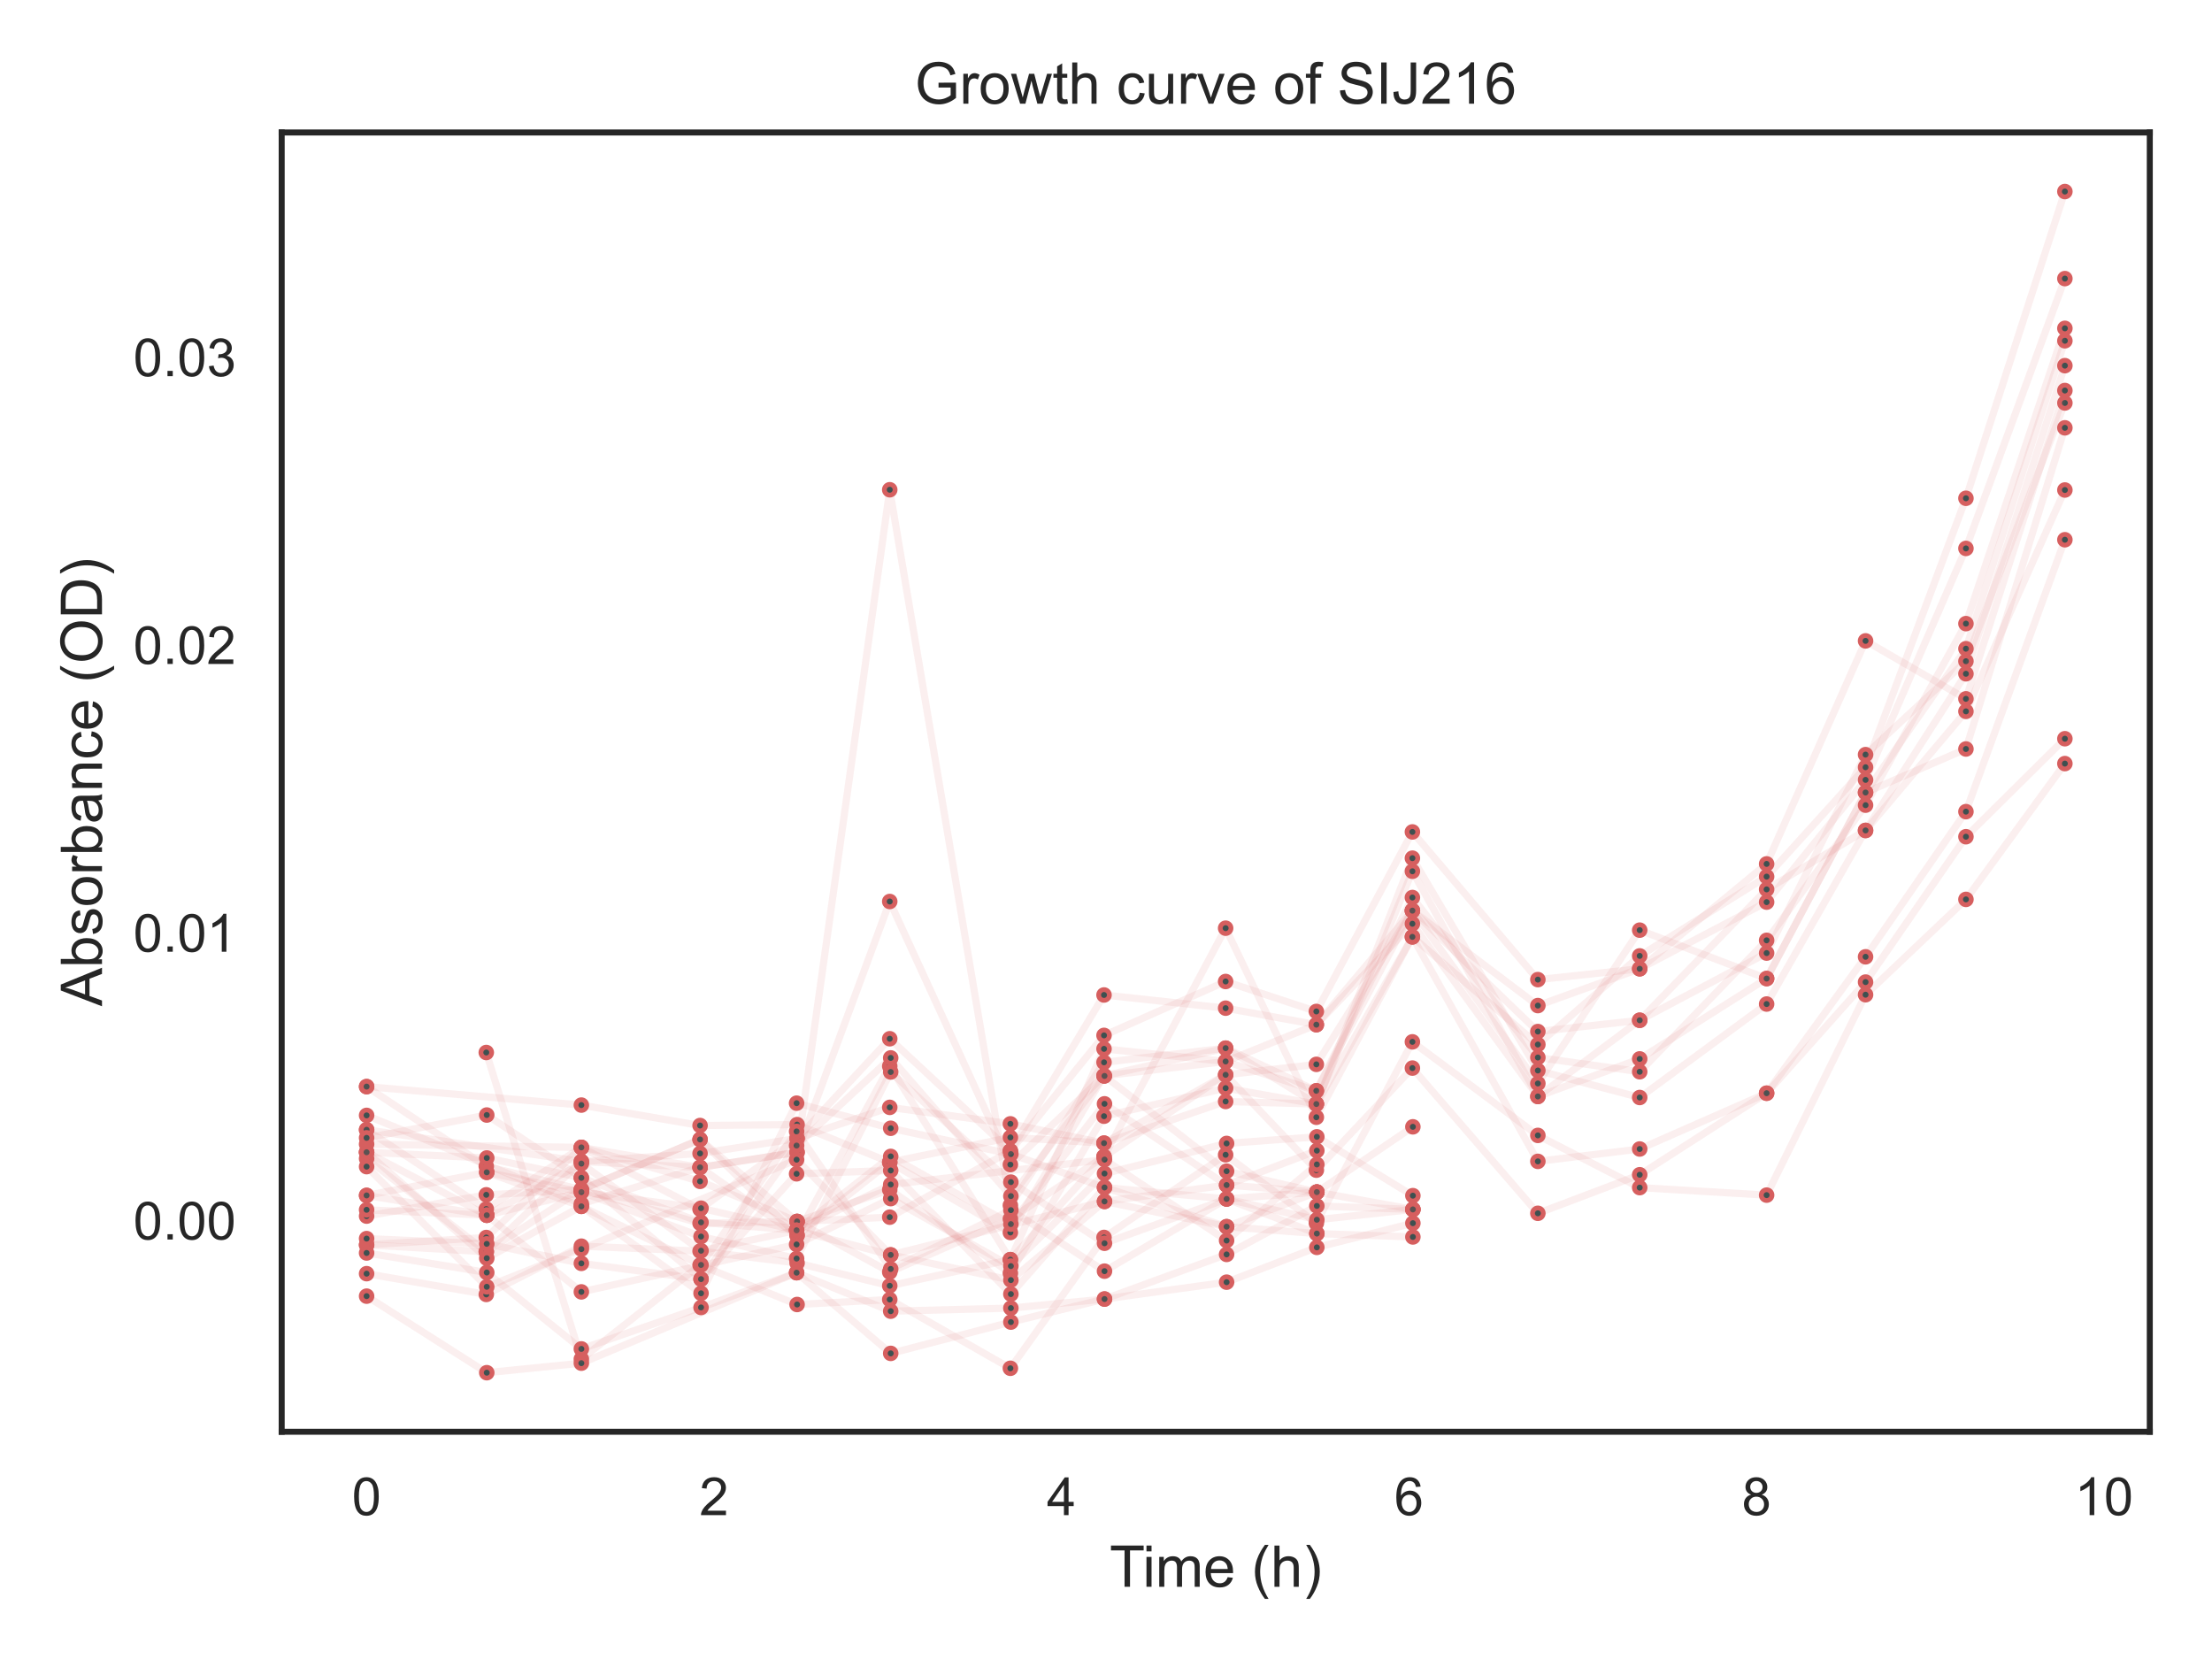 <?xml version="1.0" encoding="utf-8" standalone="no"?>
<!DOCTYPE svg PUBLIC "-//W3C//DTD SVG 1.1//EN"
  "http://www.w3.org/Graphics/SVG/1.1/DTD/svg11.dtd">
<!-- Created with matplotlib (https://matplotlib.org/) -->
<svg height="345.6pt" version="1.1" viewBox="0 0 460.8 345.6" width="460.8pt" xmlns="http://www.w3.org/2000/svg" xmlns:xlink="http://www.w3.org/1999/xlink">
 <defs>
  <style type="text/css">
*{stroke-linecap:butt;stroke-linejoin:round;}
  </style>
 </defs>
 <g id="figure_1">
  <g id="patch_1">
   <path d="M 0 345.6 
L 460.8 345.6 
L 460.8 0 
L 0 0 
z
" style="fill:#ffffff;"/>
  </g>
  <g id="axes_1">
   <g id="patch_2">
    <path d="M 58.68 298.26 
L 447.84 298.26 
L 447.84 27.6 
L 58.68 27.6 
z
" style="fill:#ffffff;"/>
   </g>
   <g id="matplotlib.axis_1">
    <g id="xtick_1">
     <g id="text_1">
      <!-- 0 -->
      <defs>
       <path d="M 4.156 35.297 
Q 4.156 48 6.766 55.734 
Q 9.375 63.484 14.516 67.672 
Q 19.672 71.875 27.484 71.875 
Q 33.25 71.875 37.594 69.547 
Q 41.938 67.234 44.766 62.859 
Q 47.609 58.5 49.219 52.219 
Q 50.828 45.953 50.828 35.297 
Q 50.828 22.703 48.234 14.969 
Q 45.656 7.234 40.5 3 
Q 35.359 -1.219 27.484 -1.219 
Q 17.141 -1.219 11.234 6.203 
Q 4.156 15.141 4.156 35.297 
z
M 13.188 35.297 
Q 13.188 17.672 17.312 11.828 
Q 21.438 6 27.484 6 
Q 33.547 6 37.672 11.859 
Q 41.797 17.719 41.797 35.297 
Q 41.797 52.984 37.672 58.781 
Q 33.547 64.594 27.391 64.594 
Q 21.344 64.594 17.719 59.469 
Q 13.188 52.938 13.188 35.297 
z
" id="ArialMT-48"/>
      </defs>
      <g style="fill:#262626;" transform="translate(73.311 315.634)scale(0.11 -0.11)">
       <use xlink:href="#ArialMT-48"/>
      </g>
     </g>
    </g>
    <g id="xtick_2">
     <g id="text_2">
      <!-- 2 -->
      <defs>
       <path d="M 50.344 8.453 
L 50.344 0 
L 3.031 0 
Q 2.938 3.172 4.047 6.109 
Q 5.859 10.938 9.828 15.625 
Q 13.812 20.312 21.344 26.469 
Q 33.016 36.031 37.109 41.625 
Q 41.219 47.219 41.219 52.203 
Q 41.219 57.422 37.469 61 
Q 33.734 64.594 27.734 64.594 
Q 21.391 64.594 17.578 60.781 
Q 13.766 56.984 13.719 50.25 
L 4.688 51.172 
Q 5.609 61.281 11.656 66.578 
Q 17.719 71.875 27.938 71.875 
Q 38.234 71.875 44.234 66.156 
Q 50.25 60.453 50.25 52 
Q 50.25 47.703 48.484 43.547 
Q 46.734 39.406 42.656 34.812 
Q 38.578 30.219 29.109 22.219 
Q 21.188 15.578 18.938 13.203 
Q 16.703 10.844 15.234 8.453 
z
" id="ArialMT-50"/>
      </defs>
      <g style="fill:#262626;" transform="translate(145.696 315.634)scale(0.11 -0.11)">
       <use xlink:href="#ArialMT-50"/>
      </g>
     </g>
    </g>
    <g id="xtick_3">
     <g id="text_3">
      <!-- 4 -->
      <defs>
       <path d="M 32.328 0 
L 32.328 17.141 
L 1.266 17.141 
L 1.266 25.203 
L 33.938 71.578 
L 41.109 71.578 
L 41.109 25.203 
L 50.781 25.203 
L 50.781 17.141 
L 41.109 17.141 
L 41.109 0 
z
M 32.328 25.203 
L 32.328 57.469 
L 9.906 25.203 
z
" id="ArialMT-52"/>
      </defs>
      <g style="fill:#262626;" transform="translate(218.081 315.634)scale(0.11 -0.11)">
       <use xlink:href="#ArialMT-52"/>
      </g>
     </g>
    </g>
    <g id="xtick_4">
     <g id="text_4">
      <!-- 6 -->
      <defs>
       <path d="M 49.75 54.047 
L 41.016 53.375 
Q 39.844 58.547 37.703 60.891 
Q 34.125 64.656 28.906 64.656 
Q 24.703 64.656 21.531 62.312 
Q 17.391 59.281 14.984 53.469 
Q 12.594 47.656 12.5 36.922 
Q 15.672 41.75 20.266 44.094 
Q 24.859 46.438 29.891 46.438 
Q 38.672 46.438 44.844 39.969 
Q 51.031 33.5 51.031 23.25 
Q 51.031 16.5 48.125 10.719 
Q 45.219 4.938 40.141 1.859 
Q 35.062 -1.219 28.609 -1.219 
Q 17.625 -1.219 10.688 6.859 
Q 3.766 14.938 3.766 33.5 
Q 3.766 54.25 11.422 63.672 
Q 18.109 71.875 29.438 71.875 
Q 37.891 71.875 43.281 67.141 
Q 48.688 62.406 49.75 54.047 
z
M 13.875 23.188 
Q 13.875 18.656 15.797 14.5 
Q 17.719 10.359 21.188 8.172 
Q 24.656 6 28.469 6 
Q 34.031 6 38.031 10.484 
Q 42.047 14.984 42.047 22.703 
Q 42.047 30.125 38.078 34.391 
Q 34.125 38.672 28.125 38.672 
Q 22.172 38.672 18.016 34.391 
Q 13.875 30.125 13.875 23.188 
z
" id="ArialMT-54"/>
      </defs>
      <g style="fill:#262626;" transform="translate(290.466 315.634)scale(0.11 -0.11)">
       <use xlink:href="#ArialMT-54"/>
      </g>
     </g>
    </g>
    <g id="xtick_5">
     <g id="text_5">
      <!-- 8 -->
      <defs>
       <path d="M 17.672 38.812 
Q 12.203 40.828 9.562 44.531 
Q 6.938 48.25 6.938 53.422 
Q 6.938 61.234 12.547 66.547 
Q 18.172 71.875 27.484 71.875 
Q 36.859 71.875 42.578 66.422 
Q 48.297 60.984 48.297 53.172 
Q 48.297 48.188 45.672 44.5 
Q 43.062 40.828 37.75 38.812 
Q 44.344 36.672 47.781 31.875 
Q 51.219 27.094 51.219 20.453 
Q 51.219 11.281 44.719 5.031 
Q 38.234 -1.219 27.641 -1.219 
Q 17.047 -1.219 10.547 5.047 
Q 4.047 11.328 4.047 20.703 
Q 4.047 27.688 7.594 32.391 
Q 11.141 37.109 17.672 38.812 
z
M 15.922 53.719 
Q 15.922 48.641 19.188 45.406 
Q 22.469 42.188 27.688 42.188 
Q 32.766 42.188 36.016 45.375 
Q 39.266 48.578 39.266 53.219 
Q 39.266 58.062 35.906 61.359 
Q 32.562 64.656 27.594 64.656 
Q 22.562 64.656 19.234 61.422 
Q 15.922 58.203 15.922 53.719 
z
M 13.094 20.656 
Q 13.094 16.891 14.875 13.375 
Q 16.656 9.859 20.172 7.922 
Q 23.688 6 27.734 6 
Q 34.031 6 38.125 10.047 
Q 42.234 14.109 42.234 20.359 
Q 42.234 26.703 38.016 30.859 
Q 33.797 35.016 27.438 35.016 
Q 21.234 35.016 17.156 30.906 
Q 13.094 26.812 13.094 20.656 
z
" id="ArialMT-56"/>
      </defs>
      <g style="fill:#262626;" transform="translate(362.851 315.634)scale(0.11 -0.11)">
       <use xlink:href="#ArialMT-56"/>
      </g>
     </g>
    </g>
    <g id="xtick_6">
     <g id="text_6">
      <!-- 10 -->
      <defs>
       <path d="M 37.25 0 
L 28.469 0 
L 28.469 56 
Q 25.297 52.984 20.141 49.953 
Q 14.984 46.922 10.891 45.406 
L 10.891 53.906 
Q 18.266 57.375 23.781 62.297 
Q 29.297 67.234 31.594 71.875 
L 37.25 71.875 
z
" id="ArialMT-49"/>
      </defs>
      <g style="fill:#262626;" transform="translate(432.177 315.634)scale(0.11 -0.11)">
       <use xlink:href="#ArialMT-49"/>
       <use x="55.615" xlink:href="#ArialMT-48"/>
      </g>
     </g>
    </g>
    <g id="text_7">
     <!-- Time (h) -->
     <defs>
      <path d="M 25.922 0 
L 25.922 63.141 
L 2.344 63.141 
L 2.344 71.578 
L 59.078 71.578 
L 59.078 63.141 
L 35.406 63.141 
L 35.406 0 
z
" id="ArialMT-84"/>
      <path d="M 6.641 61.469 
L 6.641 71.578 
L 15.438 71.578 
L 15.438 61.469 
z
M 6.641 0 
L 6.641 51.859 
L 15.438 51.859 
L 15.438 0 
z
" id="ArialMT-105"/>
      <path d="M 6.594 0 
L 6.594 51.859 
L 14.453 51.859 
L 14.453 44.578 
Q 16.891 48.391 20.938 50.703 
Q 25 53.031 30.172 53.031 
Q 35.938 53.031 39.625 50.641 
Q 43.312 48.25 44.828 43.953 
Q 50.984 53.031 60.844 53.031 
Q 68.562 53.031 72.703 48.75 
Q 76.859 44.484 76.859 35.594 
L 76.859 0 
L 68.109 0 
L 68.109 32.672 
Q 68.109 37.938 67.25 40.25 
Q 66.406 42.578 64.156 43.984 
Q 61.922 45.406 58.891 45.406 
Q 53.422 45.406 49.797 41.766 
Q 46.188 38.141 46.188 30.125 
L 46.188 0 
L 37.406 0 
L 37.406 33.688 
Q 37.406 39.547 35.25 42.469 
Q 33.109 45.406 28.219 45.406 
Q 24.516 45.406 21.359 43.453 
Q 18.219 41.5 16.797 37.734 
Q 15.375 33.984 15.375 26.906 
L 15.375 0 
z
" id="ArialMT-109"/>
      <path d="M 42.094 16.703 
L 51.172 15.578 
Q 49.031 7.625 43.219 3.219 
Q 37.406 -1.172 28.375 -1.172 
Q 17 -1.172 10.328 5.828 
Q 3.656 12.844 3.656 25.484 
Q 3.656 38.578 10.391 45.797 
Q 17.141 53.031 27.875 53.031 
Q 38.281 53.031 44.875 45.953 
Q 51.469 38.875 51.469 26.031 
Q 51.469 25.25 51.422 23.688 
L 12.75 23.688 
Q 13.234 15.141 17.578 10.594 
Q 21.922 6.062 28.422 6.062 
Q 33.25 6.062 36.672 8.594 
Q 40.094 11.141 42.094 16.703 
z
M 13.234 30.906 
L 42.188 30.906 
Q 41.609 37.453 38.875 40.719 
Q 34.672 45.797 27.984 45.797 
Q 21.922 45.797 17.797 41.75 
Q 13.672 37.703 13.234 30.906 
z
" id="ArialMT-101"/>
      <path id="ArialMT-32"/>
      <path d="M 23.391 -21.047 
Q 16.109 -11.859 11.078 0.438 
Q 6.062 12.75 6.062 25.922 
Q 6.062 37.547 9.812 48.188 
Q 14.203 60.547 23.391 72.797 
L 29.688 72.797 
Q 23.781 62.641 21.875 58.297 
Q 18.891 51.562 17.188 44.234 
Q 15.094 35.109 15.094 25.875 
Q 15.094 2.391 29.688 -21.047 
z
" id="ArialMT-40"/>
      <path d="M 6.594 0 
L 6.594 71.578 
L 15.375 71.578 
L 15.375 45.906 
Q 21.531 53.031 30.906 53.031 
Q 36.672 53.031 40.922 50.75 
Q 45.172 48.484 47 44.484 
Q 48.828 40.484 48.828 32.859 
L 48.828 0 
L 40.047 0 
L 40.047 32.859 
Q 40.047 39.453 37.188 42.453 
Q 34.328 45.453 29.109 45.453 
Q 25.203 45.453 21.75 43.422 
Q 18.312 41.406 16.844 37.938 
Q 15.375 34.469 15.375 28.375 
L 15.375 0 
z
" id="ArialMT-104"/>
      <path d="M 12.359 -21.047 
L 6.062 -21.047 
Q 20.656 2.391 20.656 25.875 
Q 20.656 35.062 18.562 44.094 
Q 16.891 51.422 13.922 58.156 
Q 12.016 62.547 6.062 72.797 
L 12.359 72.797 
Q 21.531 60.547 25.922 48.188 
Q 29.688 37.547 29.688 25.922 
Q 29.688 12.75 24.625 0.438 
Q 19.578 -11.859 12.359 -21.047 
z
" id="ArialMT-41"/>
     </defs>
     <g style="fill:#262626;" transform="translate(231.154 330.555)scale(0.12 -0.12)">
      <use xlink:href="#ArialMT-84"/>
      <use x="57.334" xlink:href="#ArialMT-105"/>
      <use x="79.551" xlink:href="#ArialMT-109"/>
      <use x="162.852" xlink:href="#ArialMT-101"/>
      <use x="218.467" xlink:href="#ArialMT-32"/>
      <use x="246.25" xlink:href="#ArialMT-40"/>
      <use x="279.551" xlink:href="#ArialMT-104"/>
      <use x="335.166" xlink:href="#ArialMT-41"/>
     </g>
    </g>
   </g>
   <g id="matplotlib.axis_2">
    <g id="ytick_1">
     <g id="text_8">
      <!-- 0.00 -->
      <defs>
       <path d="M 9.078 0 
L 9.078 10.016 
L 19.094 10.016 
L 19.094 0 
z
" id="ArialMT-46"/>
      </defs>
      <g style="fill:#262626;" transform="translate(27.773 258.211)scale(0.11 -0.11)">
       <use xlink:href="#ArialMT-48"/>
       <use x="55.615" xlink:href="#ArialMT-46"/>
       <use x="83.398" xlink:href="#ArialMT-48"/>
       <use x="139.014" xlink:href="#ArialMT-48"/>
      </g>
     </g>
    </g>
    <g id="ytick_2">
     <g id="text_9">
      <!-- 0.01 -->
      <g style="fill:#262626;" transform="translate(27.773 198.262)scale(0.11 -0.11)">
       <use xlink:href="#ArialMT-48"/>
       <use x="55.615" xlink:href="#ArialMT-46"/>
       <use x="83.398" xlink:href="#ArialMT-48"/>
       <use x="139.014" xlink:href="#ArialMT-49"/>
      </g>
     </g>
    </g>
    <g id="ytick_3">
     <g id="text_10">
      <!-- 0.02 -->
      <g style="fill:#262626;" transform="translate(27.773 138.313)scale(0.11 -0.11)">
       <use xlink:href="#ArialMT-48"/>
       <use x="55.615" xlink:href="#ArialMT-46"/>
       <use x="83.398" xlink:href="#ArialMT-48"/>
       <use x="139.014" xlink:href="#ArialMT-50"/>
      </g>
     </g>
    </g>
    <g id="ytick_4">
     <g id="text_11">
      <!-- 0.03 -->
      <defs>
       <path d="M 4.203 18.891 
L 12.984 20.062 
Q 14.5 12.594 18.141 9.297 
Q 21.781 6 27 6 
Q 33.203 6 37.469 10.297 
Q 41.75 14.594 41.75 20.953 
Q 41.75 27 37.797 30.922 
Q 33.844 34.859 27.734 34.859 
Q 25.25 34.859 21.531 33.891 
L 22.516 41.609 
Q 23.391 41.5 23.922 41.5 
Q 29.547 41.5 34.031 44.422 
Q 38.531 47.359 38.531 53.469 
Q 38.531 58.297 35.25 61.469 
Q 31.984 64.656 26.812 64.656 
Q 21.688 64.656 18.266 61.422 
Q 14.844 58.203 13.875 51.766 
L 5.078 53.328 
Q 6.688 62.156 12.391 67.016 
Q 18.109 71.875 26.609 71.875 
Q 32.469 71.875 37.391 69.359 
Q 42.328 66.844 44.938 62.5 
Q 47.562 58.156 47.562 53.266 
Q 47.562 48.641 45.062 44.828 
Q 42.578 41.016 37.703 38.766 
Q 44.047 37.312 47.562 32.688 
Q 51.078 28.078 51.078 21.141 
Q 51.078 11.766 44.234 5.25 
Q 37.406 -1.266 26.953 -1.266 
Q 17.531 -1.266 11.297 4.344 
Q 5.078 9.969 4.203 18.891 
z
" id="ArialMT-51"/>
      </defs>
      <g style="fill:#262626;" transform="translate(27.773 78.364)scale(0.11 -0.11)">
       <use xlink:href="#ArialMT-48"/>
       <use x="55.615" xlink:href="#ArialMT-46"/>
       <use x="83.398" xlink:href="#ArialMT-48"/>
       <use x="139.014" xlink:href="#ArialMT-51"/>
      </g>
     </g>
    </g>
    <g id="text_12">
     <!-- Absorbance (OD) -->
     <defs>
      <path d="M -0.141 0 
L 27.344 71.578 
L 37.547 71.578 
L 66.844 0 
L 56.062 0 
L 47.703 21.688 
L 17.781 21.688 
L 9.906 0 
z
M 20.516 29.391 
L 44.781 29.391 
L 37.312 49.219 
Q 33.891 58.25 32.234 64.062 
Q 30.859 57.172 28.375 50.391 
z
" id="ArialMT-65"/>
      <path d="M 14.703 0 
L 6.547 0 
L 6.547 71.578 
L 15.328 71.578 
L 15.328 46.047 
Q 20.906 53.031 29.547 53.031 
Q 34.328 53.031 38.594 51.094 
Q 42.875 49.172 45.625 45.672 
Q 48.391 42.188 49.953 37.25 
Q 51.516 32.328 51.516 26.703 
Q 51.516 13.375 44.922 6.094 
Q 38.328 -1.172 29.109 -1.172 
Q 19.922 -1.172 14.703 6.5 
z
M 14.594 26.312 
Q 14.594 17 17.141 12.844 
Q 21.297 6.062 28.375 6.062 
Q 34.125 6.062 38.328 11.062 
Q 42.531 16.062 42.531 25.984 
Q 42.531 36.141 38.5 40.969 
Q 34.469 45.797 28.766 45.797 
Q 23 45.797 18.797 40.797 
Q 14.594 35.797 14.594 26.312 
z
" id="ArialMT-98"/>
      <path d="M 3.078 15.484 
L 11.766 16.844 
Q 12.5 11.625 15.844 8.844 
Q 19.188 6.062 25.203 6.062 
Q 31.25 6.062 34.172 8.516 
Q 37.109 10.984 37.109 14.312 
Q 37.109 17.281 34.516 19 
Q 32.719 20.172 25.531 21.969 
Q 15.875 24.422 12.141 26.203 
Q 8.406 27.984 6.469 31.125 
Q 4.547 34.281 4.547 38.094 
Q 4.547 41.547 6.125 44.5 
Q 7.719 47.469 10.453 49.422 
Q 12.5 50.922 16.031 51.969 
Q 19.578 53.031 23.641 53.031 
Q 29.734 53.031 34.344 51.266 
Q 38.969 49.516 41.156 46.5 
Q 43.359 43.5 44.188 38.484 
L 35.594 37.312 
Q 35.016 41.312 32.203 43.547 
Q 29.391 45.797 24.266 45.797 
Q 18.219 45.797 15.625 43.797 
Q 13.031 41.797 13.031 39.109 
Q 13.031 37.406 14.109 36.031 
Q 15.188 34.625 17.484 33.688 
Q 18.797 33.203 25.25 31.453 
Q 34.578 28.953 38.25 27.359 
Q 41.938 25.781 44.031 22.75 
Q 46.141 19.734 46.141 15.234 
Q 46.141 10.844 43.578 6.953 
Q 41.016 3.078 36.172 0.953 
Q 31.344 -1.172 25.25 -1.172 
Q 15.141 -1.172 9.844 3.031 
Q 4.547 7.234 3.078 15.484 
z
" id="ArialMT-115"/>
      <path d="M 3.328 25.922 
Q 3.328 40.328 11.328 47.266 
Q 18.016 53.031 27.641 53.031 
Q 38.328 53.031 45.109 46.016 
Q 51.906 39.016 51.906 26.656 
Q 51.906 16.656 48.906 10.906 
Q 45.906 5.172 40.156 2 
Q 34.422 -1.172 27.641 -1.172 
Q 16.75 -1.172 10.031 5.812 
Q 3.328 12.797 3.328 25.922 
z
M 12.359 25.922 
Q 12.359 15.969 16.703 11.016 
Q 21.047 6.062 27.641 6.062 
Q 34.188 6.062 38.531 11.031 
Q 42.875 16.016 42.875 26.219 
Q 42.875 35.844 38.5 40.797 
Q 34.125 45.75 27.641 45.75 
Q 21.047 45.75 16.703 40.812 
Q 12.359 35.891 12.359 25.922 
z
" id="ArialMT-111"/>
      <path d="M 6.5 0 
L 6.5 51.859 
L 14.406 51.859 
L 14.406 44 
Q 17.438 49.516 20 51.266 
Q 22.562 53.031 25.641 53.031 
Q 30.078 53.031 34.672 50.203 
L 31.641 42.047 
Q 28.422 43.953 25.203 43.953 
Q 22.312 43.953 20.016 42.219 
Q 17.719 40.484 16.75 37.406 
Q 15.281 32.719 15.281 27.156 
L 15.281 0 
z
" id="ArialMT-114"/>
      <path d="M 40.438 6.391 
Q 35.547 2.25 31.031 0.531 
Q 26.516 -1.172 21.344 -1.172 
Q 12.797 -1.172 8.203 3 
Q 3.609 7.172 3.609 13.672 
Q 3.609 17.484 5.344 20.625 
Q 7.078 23.781 9.891 25.688 
Q 12.703 27.594 16.219 28.562 
Q 18.797 29.25 24.031 29.891 
Q 34.672 31.156 39.703 32.906 
Q 39.75 34.719 39.75 35.203 
Q 39.75 40.578 37.25 42.781 
Q 33.891 45.75 27.25 45.75 
Q 21.047 45.75 18.094 43.578 
Q 15.141 41.406 13.719 35.891 
L 5.125 37.062 
Q 6.297 42.578 8.984 45.969 
Q 11.672 49.359 16.75 51.188 
Q 21.828 53.031 28.516 53.031 
Q 35.156 53.031 39.297 51.469 
Q 43.453 49.906 45.406 47.531 
Q 47.359 45.172 48.141 41.547 
Q 48.578 39.312 48.578 33.453 
L 48.578 21.734 
Q 48.578 9.469 49.141 6.219 
Q 49.703 2.984 51.375 0 
L 42.188 0 
Q 40.828 2.734 40.438 6.391 
z
M 39.703 26.031 
Q 34.906 24.078 25.344 22.703 
Q 19.922 21.922 17.672 20.938 
Q 15.438 19.969 14.203 18.094 
Q 12.984 16.219 12.984 13.922 
Q 12.984 10.406 15.641 8.062 
Q 18.312 5.719 23.438 5.719 
Q 28.516 5.719 32.469 7.938 
Q 36.422 10.156 38.281 14.016 
Q 39.703 17 39.703 22.797 
z
" id="ArialMT-97"/>
      <path d="M 6.594 0 
L 6.594 51.859 
L 14.5 51.859 
L 14.5 44.484 
Q 20.219 53.031 31 53.031 
Q 35.688 53.031 39.625 51.344 
Q 43.562 49.656 45.516 46.922 
Q 47.469 44.188 48.25 40.438 
Q 48.734 37.984 48.734 31.891 
L 48.734 0 
L 39.938 0 
L 39.938 31.547 
Q 39.938 36.922 38.906 39.578 
Q 37.891 42.234 35.281 43.812 
Q 32.672 45.406 29.156 45.406 
Q 23.531 45.406 19.453 41.844 
Q 15.375 38.281 15.375 28.328 
L 15.375 0 
z
" id="ArialMT-110"/>
      <path d="M 40.438 19 
L 49.078 17.875 
Q 47.656 8.938 41.812 3.875 
Q 35.984 -1.172 27.484 -1.172 
Q 16.844 -1.172 10.375 5.781 
Q 3.906 12.75 3.906 25.734 
Q 3.906 34.125 6.688 40.422 
Q 9.469 46.734 15.156 49.875 
Q 20.844 53.031 27.547 53.031 
Q 35.984 53.031 41.359 48.75 
Q 46.734 44.484 48.25 36.625 
L 39.703 35.297 
Q 38.484 40.531 35.375 43.156 
Q 32.281 45.797 27.875 45.797 
Q 21.234 45.797 17.078 41.031 
Q 12.938 36.281 12.938 25.984 
Q 12.938 15.531 16.938 10.797 
Q 20.953 6.062 27.391 6.062 
Q 32.562 6.062 36.031 9.234 
Q 39.5 12.406 40.438 19 
z
" id="ArialMT-99"/>
      <path d="M 4.828 34.859 
Q 4.828 52.688 14.391 62.766 
Q 23.969 72.859 39.109 72.859 
Q 49.031 72.859 56.984 68.109 
Q 64.938 63.375 69.109 54.906 
Q 73.297 46.438 73.297 35.688 
Q 73.297 24.812 68.891 16.219 
Q 64.5 7.625 56.438 3.203 
Q 48.391 -1.219 39.062 -1.219 
Q 28.953 -1.219 20.984 3.656 
Q 13.031 8.547 8.922 16.984 
Q 4.828 25.438 4.828 34.859 
z
M 14.594 34.719 
Q 14.594 21.781 21.547 14.328 
Q 28.516 6.891 39.016 6.891 
Q 49.703 6.891 56.609 14.406 
Q 63.531 21.922 63.531 35.75 
Q 63.531 44.484 60.578 51 
Q 57.625 57.516 51.922 61.109 
Q 46.234 64.703 39.156 64.703 
Q 29.109 64.703 21.844 57.781 
Q 14.594 50.875 14.594 34.719 
z
" id="ArialMT-79"/>
      <path d="M 7.719 0 
L 7.719 71.578 
L 32.375 71.578 
Q 40.719 71.578 45.125 70.562 
Q 51.266 69.141 55.609 65.438 
Q 61.281 60.641 64.078 53.188 
Q 66.891 45.75 66.891 36.188 
Q 66.891 28.031 64.984 21.734 
Q 63.094 15.438 60.109 11.297 
Q 57.125 7.172 53.578 4.797 
Q 50.047 2.438 45.047 1.219 
Q 40.047 0 33.547 0 
z
M 17.188 8.453 
L 32.469 8.453 
Q 39.547 8.453 43.578 9.766 
Q 47.609 11.078 50 13.484 
Q 53.375 16.844 55.25 22.531 
Q 57.125 28.219 57.125 36.328 
Q 57.125 47.562 53.438 53.594 
Q 49.75 59.625 44.484 61.672 
Q 40.672 63.141 32.234 63.141 
L 17.188 63.141 
z
" id="ArialMT-68"/>
     </defs>
     <g style="fill:#262626;" transform="translate(21.247 209.612)rotate(-90)scale(0.12 -0.12)">
      <use xlink:href="#ArialMT-65"/>
      <use x="66.699" xlink:href="#ArialMT-98"/>
      <use x="122.314" xlink:href="#ArialMT-115"/>
      <use x="172.314" xlink:href="#ArialMT-111"/>
      <use x="227.93" xlink:href="#ArialMT-114"/>
      <use x="261.23" xlink:href="#ArialMT-98"/>
      <use x="316.846" xlink:href="#ArialMT-97"/>
      <use x="372.461" xlink:href="#ArialMT-110"/>
      <use x="428.076" xlink:href="#ArialMT-99"/>
      <use x="478.076" xlink:href="#ArialMT-101"/>
      <use x="533.691" xlink:href="#ArialMT-32"/>
      <use x="561.475" xlink:href="#ArialMT-40"/>
      <use x="594.775" xlink:href="#ArialMT-79"/>
      <use x="672.559" xlink:href="#ArialMT-68"/>
      <use x="744.775" xlink:href="#ArialMT-41"/>
     </g>
    </g>
   </g>
   <g id="PathCollection_1">
    <defs>
     <path d="M 0 1.118 
C 0.297 1.118 0.581 1 0.791 0.791 
C 1 0.581 1.118 0.297 1.118 0 
C 1.118 -0.297 1 -0.581 0.791 -0.791 
C 0.581 -1 0.297 -1.118 0 -1.118 
C -0.297 -1.118 -0.581 -1 -0.791 -0.791 
C -1 -0.581 -1.118 -0.297 -1.118 0 
C -1.118 0.297 -1 0.581 -0.791 0.791 
C -0.581 1 -0.297 1.118 0 1.118 
z
" id="m8587f965f6" style="stroke:#d65f5f;"/>
    </defs>
    <g clip-path="url(#p0d6ce9202c)">
     <use style="fill:#2e4f4f;stroke:#d65f5f;" x="101.302" xlink:href="#m8587f965f6" y="219.254"/>
     <use style="fill:#2e4f4f;stroke:#d65f5f;" x="121.107" xlink:href="#m8587f965f6" y="283.114"/>
     <use style="fill:#2e4f4f;stroke:#d65f5f;" x="145.839" xlink:href="#m8587f965f6" y="263.542"/>
     <use style="fill:#2e4f4f;stroke:#d65f5f;" x="166.046" xlink:href="#m8587f965f6" y="271.75"/>
     <use style="fill:#2e4f4f;stroke:#d65f5f;" x="185.349" xlink:href="#m8587f965f6" y="270.714"/>
     <use style="fill:#2e4f4f;stroke:#d65f5f;" x="210.482" xlink:href="#m8587f965f6" y="285.04"/>
     <use style="fill:#2e4f4f;stroke:#d65f5f;" x="229.986" xlink:href="#m8587f965f6" y="257.781"/>
     <use style="fill:#2e4f4f;stroke:#d65f5f;" x="255.321" xlink:href="#m8587f965f6" y="240.563"/>
     <use style="fill:#2e4f4f;stroke:#d65f5f;" x="274.221" xlink:href="#m8587f965f6" y="254.791"/>
     <use style="fill:#2e4f4f;stroke:#d65f5f;" x="294.228" xlink:href="#m8587f965f6" y="217.035"/>
     <use style="fill:#2e4f4f;stroke:#d65f5f;" x="320.367" xlink:href="#m8587f965f6" y="236.526"/>
     <use style="fill:#2e4f4f;stroke:#d65f5f;" x="341.58" xlink:href="#m8587f965f6" y="247.402"/>
     <use style="fill:#2e4f4f;stroke:#d65f5f;" x="368.02" xlink:href="#m8587f965f6" y="248.966"/>
     <use style="fill:#2e4f4f;stroke:#d65f5f;" x="388.63" xlink:href="#m8587f965f6" y="207.217"/>
     <use style="fill:#2e4f4f;stroke:#d65f5f;" x="409.541" xlink:href="#m8587f965f6" y="187.361"/>
     <use style="fill:#2e4f4f;stroke:#d65f5f;" x="430.151" xlink:href="#m8587f965f6" y="159.07"/>
    </g>
   </g>
   <g id="PathCollection_2">
    <g clip-path="url(#p0d6ce9202c)">
     <use style="fill:#2e4f4f;stroke:#d65f5f;" x="76.369" xlink:href="#m8587f965f6" y="259.332"/>
     <use style="fill:#2e4f4f;stroke:#d65f5f;" x="101.302" xlink:href="#m8587f965f6" y="257.794"/>
     <use style="fill:#2e4f4f;stroke:#d65f5f;" x="121.107" xlink:href="#m8587f965f6" y="239.027"/>
     <use style="fill:#2e4f4f;stroke:#d65f5f;" x="145.839" xlink:href="#m8587f965f6" y="246.096"/>
     <use style="fill:#2e4f4f;stroke:#d65f5f;" x="166.046" xlink:href="#m8587f965f6" y="254.454"/>
     <use style="fill:#2e4f4f;stroke:#d65f5f;" x="185.349" xlink:href="#m8587f965f6" y="247.841"/>
     <use style="fill:#2e4f4f;stroke:#d65f5f;" x="210.482" xlink:href="#m8587f965f6" y="265.236"/>
     <use style="fill:#2e4f4f;stroke:#d65f5f;" x="229.986" xlink:href="#m8587f965f6" y="232.527"/>
     <use style="fill:#2e4f4f;stroke:#d65f5f;" x="255.321" xlink:href="#m8587f965f6" y="226.679"/>
     <use style="fill:#2e4f4f;stroke:#d65f5f;" x="274.221" xlink:href="#m8587f965f6" y="229.992"/>
     <use style="fill:#2e4f4f;stroke:#d65f5f;" x="294.228" xlink:href="#m8587f965f6" y="178.771"/>
     <use style="fill:#2e4f4f;stroke:#d65f5f;" x="320.367" xlink:href="#m8587f965f6" y="223.003"/>
     <use style="fill:#2e4f4f;stroke:#d65f5f;" x="341.58" xlink:href="#m8587f965f6" y="228.63"/>
     <use style="fill:#2e4f4f;stroke:#d65f5f;" x="368.02" xlink:href="#m8587f965f6" y="209.158"/>
     <use style="fill:#2e4f4f;stroke:#d65f5f;" x="388.63" xlink:href="#m8587f965f6" y="172.995"/>
     <use style="fill:#2e4f4f;stroke:#d65f5f;" x="409.541" xlink:href="#m8587f965f6" y="148.192"/>
     <use style="fill:#2e4f4f;stroke:#d65f5f;" x="430.151" xlink:href="#m8587f965f6" y="102.077"/>
    </g>
   </g>
   <g id="PathCollection_3">
    <g clip-path="url(#p0d6ce9202c)">
     <use style="fill:#2e4f4f;stroke:#d65f5f;" x="76.369" xlink:href="#m8587f965f6" y="259.332"/>
     <use style="fill:#2e4f4f;stroke:#d65f5f;" x="101.302" xlink:href="#m8587f965f6" y="260.759"/>
     <use style="fill:#2e4f4f;stroke:#d65f5f;" x="121.107" xlink:href="#m8587f965f6" y="241.967"/>
     <use style="fill:#2e4f4f;stroke:#d65f5f;" x="145.839" xlink:href="#m8587f965f6" y="243.188"/>
     <use style="fill:#2e4f4f;stroke:#d65f5f;" x="166.046" xlink:href="#m8587f965f6" y="257.337"/>
     <use style="fill:#2e4f4f;stroke:#d65f5f;" x="185.349" xlink:href="#m8587f965f6" y="242.123"/>
     <use style="fill:#2e4f4f;stroke:#d65f5f;" x="210.482" xlink:href="#m8587f965f6" y="256.749"/>
     <use style="fill:#2e4f4f;stroke:#d65f5f;" x="229.986" xlink:href="#m8587f965f6" y="224.108"/>
     <use style="fill:#2e4f4f;stroke:#d65f5f;" x="255.321" xlink:href="#m8587f965f6" y="221.125"/>
     <use style="fill:#2e4f4f;stroke:#d65f5f;" x="274.221" xlink:href="#m8587f965f6" y="227.236"/>
     <use style="fill:#2e4f4f;stroke:#d65f5f;" x="294.228" xlink:href="#m8587f965f6" y="186.971"/>
     <use style="fill:#2e4f4f;stroke:#d65f5f;" x="320.367" xlink:href="#m8587f965f6" y="220.299"/>
     <use style="fill:#2e4f4f;stroke:#d65f5f;" x="341.58" xlink:href="#m8587f965f6" y="223.267"/>
     <use style="fill:#2e4f4f;stroke:#d65f5f;" x="368.02" xlink:href="#m8587f965f6" y="195.889"/>
     <use style="fill:#2e4f4f;stroke:#d65f5f;" x="388.63" xlink:href="#m8587f965f6" y="167.73"/>
     <use style="fill:#2e4f4f;stroke:#d65f5f;" x="409.541" xlink:href="#m8587f965f6" y="129.914"/>
     <use style="fill:#2e4f4f;stroke:#d65f5f;" x="430.151" xlink:href="#m8587f965f6" y="68.399"/>
    </g>
   </g>
   <g id="PathCollection_4">
    <g clip-path="url(#p0d6ce9202c)">
     <use style="fill:#2e4f4f;stroke:#d65f5f;" x="76.369" xlink:href="#m8587f965f6" y="238.35"/>
     <use style="fill:#2e4f4f;stroke:#d65f5f;" x="121.107" xlink:href="#m8587f965f6" y="239.027"/>
     <use style="fill:#2e4f4f;stroke:#d65f5f;" x="145.839" xlink:href="#m8587f965f6" y="243.188"/>
     <use style="fill:#2e4f4f;stroke:#d65f5f;" x="166.046" xlink:href="#m8587f965f6" y="240.041"/>
     <use style="fill:#2e4f4f;stroke:#d65f5f;" x="185.349" xlink:href="#m8587f965f6" y="102.025"/>
     <use style="fill:#2e4f4f;stroke:#d65f5f;" x="210.482" xlink:href="#m8587f965f6" y="251.091"/>
     <use style="fill:#2e4f4f;stroke:#d65f5f;" x="229.986" xlink:href="#m8587f965f6" y="221.302"/>
     <use style="fill:#2e4f4f;stroke:#d65f5f;" x="255.321" xlink:href="#m8587f965f6" y="218.348"/>
     <use style="fill:#2e4f4f;stroke:#d65f5f;" x="274.221" xlink:href="#m8587f965f6" y="229.992"/>
     <use style="fill:#2e4f4f;stroke:#d65f5f;" x="294.228" xlink:href="#m8587f965f6" y="195.17"/>
     <use style="fill:#2e4f4f;stroke:#d65f5f;" x="320.367" xlink:href="#m8587f965f6" y="217.594"/>
     <use style="fill:#2e4f4f;stroke:#d65f5f;" x="341.58" xlink:href="#m8587f965f6" y="199.131"/>
     <use style="fill:#2e4f4f;stroke:#d65f5f;" x="368.02" xlink:href="#m8587f965f6" y="182.62"/>
     <use style="fill:#2e4f4f;stroke:#d65f5f;" x="388.63" xlink:href="#m8587f965f6" y="159.832"/>
     <use style="fill:#2e4f4f;stroke:#d65f5f;" x="409.541" xlink:href="#m8587f965f6" y="103.801"/>
     <use style="fill:#2e4f4f;stroke:#d65f5f;" x="430.151" xlink:href="#m8587f965f6" y="39.903"/>
    </g>
   </g>
   <g id="PathCollection_5">
    <g clip-path="url(#p0d6ce9202c)">
     <use style="fill:#2e4f4f;stroke:#d65f5f;" x="76.369" xlink:href="#m8587f965f6" y="265.327"/>
     <use style="fill:#2e4f4f;stroke:#d65f5f;" x="101.302" xlink:href="#m8587f965f6" y="269.653"/>
     <use style="fill:#2e4f4f;stroke:#d65f5f;" x="121.107" xlink:href="#m8587f965f6" y="259.601"/>
     <use style="fill:#2e4f4f;stroke:#d65f5f;" x="145.839" xlink:href="#m8587f965f6" y="260.635"/>
     <use style="fill:#2e4f4f;stroke:#d65f5f;" x="166.046" xlink:href="#m8587f965f6" y="263.102"/>
     <use style="fill:#2e4f4f;stroke:#d65f5f;" x="185.349" xlink:href="#m8587f965f6" y="267.855"/>
     <use style="fill:#2e4f4f;stroke:#d65f5f;" x="210.482" xlink:href="#m8587f965f6" y="262.407"/>
     <use style="fill:#2e4f4f;stroke:#d65f5f;" x="229.986" xlink:href="#m8587f965f6" y="240.945"/>
     <use style="fill:#2e4f4f;stroke:#d65f5f;" x="255.321" xlink:href="#m8587f965f6" y="223.902"/>
     <use style="fill:#2e4f4f;stroke:#d65f5f;" x="274.221" xlink:href="#m8587f965f6" y="243.769"/>
     <use style="fill:#2e4f4f;stroke:#d65f5f;" x="294.228" xlink:href="#m8587f965f6" y="222.501"/>
     <use style="fill:#2e4f4f;stroke:#d65f5f;" x="320.367" xlink:href="#m8587f965f6" y="252.753"/>
     <use style="fill:#2e4f4f;stroke:#d65f5f;" x="341.58" xlink:href="#m8587f965f6" y="244.72"/>
     <use style="fill:#2e4f4f;stroke:#d65f5f;" x="368.02" xlink:href="#m8587f965f6" y="227.735"/>
     <use style="fill:#2e4f4f;stroke:#d65f5f;" x="388.63" xlink:href="#m8587f965f6" y="204.585"/>
     <use style="fill:#2e4f4f;stroke:#d65f5f;" x="409.541" xlink:href="#m8587f965f6" y="174.305"/>
     <use style="fill:#2e4f4f;stroke:#d65f5f;" x="430.151" xlink:href="#m8587f965f6" y="153.889"/>
    </g>
   </g>
   <g id="PathCollection_6">
    <g clip-path="url(#p0d6ce9202c)">
     <use style="fill:#2e4f4f;stroke:#d65f5f;" x="76.369" xlink:href="#m8587f965f6" y="226.36"/>
     <use style="fill:#2e4f4f;stroke:#d65f5f;" x="101.302" xlink:href="#m8587f965f6" y="242.971"/>
     <use style="fill:#2e4f4f;stroke:#d65f5f;" x="121.107" xlink:href="#m8587f965f6" y="247.845"/>
     <use style="fill:#2e4f4f;stroke:#d65f5f;" x="145.839" xlink:href="#m8587f965f6" y="237.372"/>
     <use style="fill:#2e4f4f;stroke:#d65f5f;" x="166.046" xlink:href="#m8587f965f6" y="254.454"/>
     <use style="fill:#2e4f4f;stroke:#d65f5f;" x="185.349" xlink:href="#m8587f965f6" y="253.559"/>
     <use style="fill:#2e4f4f;stroke:#d65f5f;" x="210.482" xlink:href="#m8587f965f6" y="239.775"/>
     <use style="fill:#2e4f4f;stroke:#d65f5f;" x="229.986" xlink:href="#m8587f965f6" y="207.272"/>
     <use style="fill:#2e4f4f;stroke:#d65f5f;" x="255.321" xlink:href="#m8587f965f6" y="210.018"/>
     <use style="fill:#2e4f4f;stroke:#d65f5f;" x="274.221" xlink:href="#m8587f965f6" y="213.459"/>
     <use style="fill:#2e4f4f;stroke:#d65f5f;" x="294.228" xlink:href="#m8587f965f6" y="192.437"/>
     <use style="fill:#2e4f4f;stroke:#d65f5f;" x="320.367" xlink:href="#m8587f965f6" y="228.412"/>
     <use style="fill:#2e4f4f;stroke:#d65f5f;" x="341.58" xlink:href="#m8587f965f6" y="220.585"/>
     <use style="fill:#2e4f4f;stroke:#d65f5f;" x="368.02" xlink:href="#m8587f965f6" y="203.851"/>
     <use style="fill:#2e4f4f;stroke:#d65f5f;" x="388.63" xlink:href="#m8587f965f6" y="165.097"/>
     <use style="fill:#2e4f4f;stroke:#d65f5f;" x="409.541" xlink:href="#m8587f965f6" y="156.026"/>
     <use style="fill:#2e4f4f;stroke:#d65f5f;" x="430.151" xlink:href="#m8587f965f6" y="89.124"/>
    </g>
   </g>
   <g id="PathCollection_7">
    <g clip-path="url(#p0d6ce9202c)">
     <use style="fill:#2e4f4f;stroke:#d65f5f;" x="76.369" xlink:href="#m8587f965f6" y="235.352"/>
     <use style="fill:#2e4f4f;stroke:#d65f5f;" x="101.302" xlink:href="#m8587f965f6" y="251.865"/>
     <use style="fill:#2e4f4f;stroke:#d65f5f;" x="121.107" xlink:href="#m8587f965f6" y="239.027"/>
     <use style="fill:#2e4f4f;stroke:#d65f5f;" x="145.839" xlink:href="#m8587f965f6" y="251.911"/>
     <use style="fill:#2e4f4f;stroke:#d65f5f;" x="166.046" xlink:href="#m8587f965f6" y="237.158"/>
     <use style="fill:#2e4f4f;stroke:#d65f5f;" x="185.349" xlink:href="#m8587f965f6" y="216.39"/>
     <use style="fill:#2e4f4f;stroke:#d65f5f;" x="210.482" xlink:href="#m8587f965f6" y="239.775"/>
     <use style="fill:#2e4f4f;stroke:#d65f5f;" x="229.986" xlink:href="#m8587f965f6" y="215.69"/>
     <use style="fill:#2e4f4f;stroke:#d65f5f;" x="255.321" xlink:href="#m8587f965f6" y="204.464"/>
     <use style="fill:#2e4f4f;stroke:#d65f5f;" x="274.221" xlink:href="#m8587f965f6" y="210.704"/>
     <use style="fill:#2e4f4f;stroke:#d65f5f;" x="294.228" xlink:href="#m8587f965f6" y="173.305"/>
     <use style="fill:#2e4f4f;stroke:#d65f5f;" x="320.367" xlink:href="#m8587f965f6" y="204.072"/>
     <use style="fill:#2e4f4f;stroke:#d65f5f;" x="341.58" xlink:href="#m8587f965f6" y="201.813"/>
     <use style="fill:#2e4f4f;stroke:#d65f5f;" x="368.02" xlink:href="#m8587f965f6" y="179.966"/>
     <use style="fill:#2e4f4f;stroke:#d65f5f;" x="388.63" xlink:href="#m8587f965f6" y="133.507"/>
     <use style="fill:#2e4f4f;stroke:#d65f5f;" x="409.541" xlink:href="#m8587f965f6" y="145.581"/>
     <use style="fill:#2e4f4f;stroke:#d65f5f;" x="430.151" xlink:href="#m8587f965f6" y="81.352"/>
    </g>
   </g>
   <g id="PathCollection_8">
    <g clip-path="url(#p0d6ce9202c)">
     <use style="fill:#2e4f4f;stroke:#d65f5f;" x="76.369" xlink:href="#m8587f965f6" y="232.355"/>
     <use style="fill:#2e4f4f;stroke:#d65f5f;" x="121.107" xlink:href="#m8587f965f6" y="250.784"/>
     <use style="fill:#2e4f4f;stroke:#d65f5f;" x="145.839" xlink:href="#m8587f965f6" y="243.188"/>
     <use style="fill:#2e4f4f;stroke:#d65f5f;" x="166.046" xlink:href="#m8587f965f6" y="240.041"/>
     <use style="fill:#2e4f4f;stroke:#d65f5f;" x="185.349" xlink:href="#m8587f965f6" y="187.799"/>
     <use style="fill:#2e4f4f;stroke:#d65f5f;" x="210.482" xlink:href="#m8587f965f6" y="242.604"/>
     <use style="fill:#2e4f4f;stroke:#d65f5f;" x="229.986" xlink:href="#m8587f965f6" y="224.108"/>
     <use style="fill:#2e4f4f;stroke:#d65f5f;" x="255.321" xlink:href="#m8587f965f6" y="218.348"/>
     <use style="fill:#2e4f4f;stroke:#d65f5f;" x="274.221" xlink:href="#m8587f965f6" y="227.236"/>
     <use style="fill:#2e4f4f;stroke:#d65f5f;" x="294.228" xlink:href="#m8587f965f6" y="189.704"/>
     <use style="fill:#2e4f4f;stroke:#d65f5f;" x="320.367" xlink:href="#m8587f965f6" y="225.708"/>
     <use style="fill:#2e4f4f;stroke:#d65f5f;" x="341.58" xlink:href="#m8587f965f6" y="193.768"/>
     <use style="fill:#2e4f4f;stroke:#d65f5f;" x="368.02" xlink:href="#m8587f965f6" y="203.851"/>
     <use style="fill:#2e4f4f;stroke:#d65f5f;" x="388.63" xlink:href="#m8587f965f6" y="165.097"/>
     <use style="fill:#2e4f4f;stroke:#d65f5f;" x="409.541" xlink:href="#m8587f965f6" y="135.136"/>
     <use style="fill:#2e4f4f;stroke:#d65f5f;" x="430.151" xlink:href="#m8587f965f6" y="70.99"/>
    </g>
   </g>
   <g id="PathCollection_9">
    <g clip-path="url(#p0d6ce9202c)">
     <use style="fill:#2e4f4f;stroke:#d65f5f;" x="76.369" xlink:href="#m8587f965f6" y="241.347"/>
     <use style="fill:#2e4f4f;stroke:#d65f5f;" x="101.302" xlink:href="#m8587f965f6" y="260.759"/>
     <use style="fill:#2e4f4f;stroke:#d65f5f;" x="121.107" xlink:href="#m8587f965f6" y="247.845"/>
     <use style="fill:#2e4f4f;stroke:#d65f5f;" x="145.839" xlink:href="#m8587f965f6" y="254.819"/>
     <use style="fill:#2e4f4f;stroke:#d65f5f;" x="166.046" xlink:href="#m8587f965f6" y="254.454"/>
     <use style="fill:#2e4f4f;stroke:#d65f5f;" x="185.349" xlink:href="#m8587f965f6" y="264.996"/>
     <use style="fill:#2e4f4f;stroke:#d65f5f;" x="210.482" xlink:href="#m8587f965f6" y="253.92"/>
     <use style="fill:#2e4f4f;stroke:#d65f5f;" x="229.986" xlink:href="#m8587f965f6" y="240.945"/>
     <use style="fill:#2e4f4f;stroke:#d65f5f;" x="255.321" xlink:href="#m8587f965f6" y="193.357"/>
     <use style="fill:#2e4f4f;stroke:#d65f5f;" x="274.221" xlink:href="#m8587f965f6" y="232.747"/>
     <use style="fill:#2e4f4f;stroke:#d65f5f;" x="294.228" xlink:href="#m8587f965f6" y="195.17"/>
     <use style="fill:#2e4f4f;stroke:#d65f5f;" x="320.367" xlink:href="#m8587f965f6" y="241.935"/>
     <use style="fill:#2e4f4f;stroke:#d65f5f;" x="341.58" xlink:href="#m8587f965f6" y="239.357"/>
     <use style="fill:#2e4f4f;stroke:#d65f5f;" x="368.02" xlink:href="#m8587f965f6" y="227.735"/>
     <use style="fill:#2e4f4f;stroke:#d65f5f;" x="388.63" xlink:href="#m8587f965f6" y="199.32"/>
     <use style="fill:#2e4f4f;stroke:#d65f5f;" x="409.541" xlink:href="#m8587f965f6" y="169.082"/>
     <use style="fill:#2e4f4f;stroke:#d65f5f;" x="430.151" xlink:href="#m8587f965f6" y="112.439"/>
    </g>
   </g>
   <g id="PathCollection_10">
    <g clip-path="url(#p0d6ce9202c)">
     <use style="fill:#2e4f4f;stroke:#d65f5f;" x="76.369" xlink:href="#m8587f965f6" y="253.337"/>
     <use style="fill:#2e4f4f;stroke:#d65f5f;" x="101.302" xlink:href="#m8587f965f6" y="248.9"/>
     <use style="fill:#2e4f4f;stroke:#d65f5f;" x="121.107" xlink:href="#m8587f965f6" y="247.845"/>
     <use style="fill:#2e4f4f;stroke:#d65f5f;" x="145.839" xlink:href="#m8587f965f6" y="237.372"/>
     <use style="fill:#2e4f4f;stroke:#d65f5f;" x="166.046" xlink:href="#m8587f965f6" y="257.337"/>
     <use style="fill:#2e4f4f;stroke:#d65f5f;" x="185.349" xlink:href="#m8587f965f6" y="222.109"/>
     <use style="fill:#2e4f4f;stroke:#d65f5f;" x="210.482" xlink:href="#m8587f965f6" y="262.407"/>
     <use style="fill:#2e4f4f;stroke:#d65f5f;" x="229.986" xlink:href="#m8587f965f6" y="218.496"/>
     <use style="fill:#2e4f4f;stroke:#d65f5f;" x="255.321" xlink:href="#m8587f965f6" y="221.125"/>
     <use style="fill:#2e4f4f;stroke:#d65f5f;" x="274.221" xlink:href="#m8587f965f6" y="213.459"/>
     <use style="fill:#2e4f4f;stroke:#d65f5f;" x="294.228" xlink:href="#m8587f965f6" y="189.704"/>
     <use style="fill:#2e4f4f;stroke:#d65f5f;" x="320.367" xlink:href="#m8587f965f6" y="209.481"/>
     <use style="fill:#2e4f4f;stroke:#d65f5f;" x="341.58" xlink:href="#m8587f965f6" y="201.813"/>
     <use style="fill:#2e4f4f;stroke:#d65f5f;" x="368.02" xlink:href="#m8587f965f6" y="187.928"/>
     <use style="fill:#2e4f4f;stroke:#d65f5f;" x="388.63" xlink:href="#m8587f965f6" y="162.465"/>
     <use style="fill:#2e4f4f;stroke:#d65f5f;" x="409.541" xlink:href="#m8587f965f6" y="114.246"/>
     <use style="fill:#2e4f4f;stroke:#d65f5f;" x="430.151" xlink:href="#m8587f965f6" y="58.037"/>
    </g>
   </g>
   <g id="PathCollection_11">
    <g clip-path="url(#p0d6ce9202c)">
     <use style="fill:#2e4f4f;stroke:#d65f5f;" x="76.369" xlink:href="#m8587f965f6" y="226.36"/>
     <use style="fill:#2e4f4f;stroke:#d65f5f;" x="121.107" xlink:href="#m8587f965f6" y="230.21"/>
     <use style="fill:#2e4f4f;stroke:#d65f5f;" x="145.839" xlink:href="#m8587f965f6" y="234.465"/>
     <use style="fill:#2e4f4f;stroke:#d65f5f;" x="166.046" xlink:href="#m8587f965f6" y="234.275"/>
     <use style="fill:#2e4f4f;stroke:#d65f5f;" x="185.349" xlink:href="#m8587f965f6" y="242.123"/>
     <use style="fill:#2e4f4f;stroke:#d65f5f;" x="210.482" xlink:href="#m8587f965f6" y="236.946"/>
     <use style="fill:#2e4f4f;stroke:#d65f5f;" x="229.986" xlink:href="#m8587f965f6" y="238.139"/>
     <use style="fill:#2e4f4f;stroke:#d65f5f;" x="255.321" xlink:href="#m8587f965f6" y="223.902"/>
     <use style="fill:#2e4f4f;stroke:#d65f5f;" x="274.221" xlink:href="#m8587f965f6" y="221.725"/>
     <use style="fill:#2e4f4f;stroke:#d65f5f;" x="294.228" xlink:href="#m8587f965f6" y="189.704"/>
     <use style="fill:#2e4f4f;stroke:#d65f5f;" x="320.367" xlink:href="#m8587f965f6" y="214.89"/>
     <use style="fill:#2e4f4f;stroke:#d65f5f;" x="341.58" xlink:href="#m8587f965f6" y="212.54"/>
     <use style="fill:#2e4f4f;stroke:#d65f5f;" x="368.02" xlink:href="#m8587f965f6" y="198.543"/>
     <use style="fill:#2e4f4f;stroke:#d65f5f;" x="388.63" xlink:href="#m8587f965f6" y="157.2"/>
     <use style="fill:#2e4f4f;stroke:#d65f5f;" x="409.541" xlink:href="#m8587f965f6" y="137.747"/>
     <use style="fill:#2e4f4f;stroke:#d65f5f;" x="430.151" xlink:href="#m8587f965f6" y="83.943"/>
    </g>
   </g>
   <g id="PathCollection_12">
    <g clip-path="url(#p0d6ce9202c)">
     <use style="fill:#2e4f4f;stroke:#d65f5f;" x="76.369" xlink:href="#m8587f965f6" y="235.352"/>
     <use style="fill:#2e4f4f;stroke:#d65f5f;" x="121.107" xlink:href="#m8587f965f6" y="241.967"/>
     <use style="fill:#2e4f4f;stroke:#d65f5f;" x="145.839" xlink:href="#m8587f965f6" y="240.28"/>
     <use style="fill:#2e4f4f;stroke:#d65f5f;" x="166.046" xlink:href="#m8587f965f6" y="237.158"/>
     <use style="fill:#2e4f4f;stroke:#d65f5f;" x="185.349" xlink:href="#m8587f965f6" y="230.686"/>
     <use style="fill:#2e4f4f;stroke:#d65f5f;" x="210.482" xlink:href="#m8587f965f6" y="234.117"/>
     <use style="fill:#2e4f4f;stroke:#d65f5f;" x="229.986" xlink:href="#m8587f965f6" y="238.139"/>
     <use style="fill:#2e4f4f;stroke:#d65f5f;" x="255.321" xlink:href="#m8587f965f6" y="229.456"/>
     <use style="fill:#2e4f4f;stroke:#d65f5f;" x="274.221" xlink:href="#m8587f965f6" y="229.992"/>
     <use style="fill:#2e4f4f;stroke:#d65f5f;" x="294.228" xlink:href="#m8587f965f6" y="181.505"/>
     <use style="fill:#2e4f4f;stroke:#d65f5f;" x="320.367" xlink:href="#m8587f965f6" y="228.412"/>
     <use style="fill:#2e4f4f;stroke:#d65f5f;" x="341.58" xlink:href="#m8587f965f6" y="212.54"/>
     <use style="fill:#2e4f4f;stroke:#d65f5f;" x="368.02" xlink:href="#m8587f965f6" y="185.274"/>
     <use style="fill:#2e4f4f;stroke:#d65f5f;" x="388.63" xlink:href="#m8587f965f6" y="172.995"/>
     <use style="fill:#2e4f4f;stroke:#d65f5f;" x="409.541" xlink:href="#m8587f965f6" y="140.359"/>
     <use style="fill:#2e4f4f;stroke:#d65f5f;" x="430.151" xlink:href="#m8587f965f6" y="76.171"/>
    </g>
   </g>
   <g id="PathCollection_13">
    <g clip-path="url(#p0d6ce9202c)">
     <use style="fill:#2e4f4f;stroke:#d65f5f;" x="76.369" xlink:href="#m8587f965f6" y="270.01"/>
     <use style="fill:#2e4f4f;stroke:#d65f5f;" x="101.402" xlink:href="#m8587f965f6" y="285.957"/>
     <use style="fill:#2e4f4f;stroke:#d65f5f;" x="121.107" xlink:href="#m8587f965f6" y="283.973"/>
     <use style="fill:#2e4f4f;stroke:#d65f5f;" x="165.946" xlink:href="#m8587f965f6" y="265.125"/>
     <use style="fill:#2e4f4f;stroke:#d65f5f;" x="185.55" xlink:href="#m8587f965f6" y="281.936"/>
     <use style="fill:#2e4f4f;stroke:#d65f5f;" x="210.583" xlink:href="#m8587f965f6" y="275.417"/>
     <use style="fill:#2e4f4f;stroke:#d65f5f;" x="230.087" xlink:href="#m8587f965f6" y="270.614"/>
     <use style="fill:#2e4f4f;stroke:#d65f5f;" x="255.522" xlink:href="#m8587f965f6" y="267.099"/>
     <use style="fill:#2e4f4f;stroke:#d65f5f;" x="274.322" xlink:href="#m8587f965f6" y="259.852"/>
     <use style="fill:#2e4f4f;stroke:#d65f5f;" x="294.328" xlink:href="#m8587f965f6" y="254.812"/>
    </g>
   </g>
   <g id="PathCollection_14">
    <g clip-path="url(#p0d6ce9202c)">
     <use style="fill:#2e4f4f;stroke:#d65f5f;" x="76.369" xlink:href="#m8587f965f6" y="240.036"/>
     <use style="fill:#2e4f4f;stroke:#d65f5f;" x="101.402" xlink:href="#m8587f965f6" y="253.156"/>
     <use style="fill:#2e4f4f;stroke:#d65f5f;" x="121.107" xlink:href="#m8587f965f6" y="269.123"/>
     <use style="fill:#2e4f4f;stroke:#d65f5f;" x="165.946" xlink:href="#m8587f965f6" y="259.24"/>
     <use style="fill:#2e4f4f;stroke:#d65f5f;" x="185.55" xlink:href="#m8587f965f6" y="249.694"/>
     <use style="fill:#2e4f4f;stroke:#d65f5f;" x="210.583" xlink:href="#m8587f965f6" y="263.752"/>
     <use style="fill:#2e4f4f;stroke:#d65f5f;" x="230.087" xlink:href="#m8587f965f6" y="244.47"/>
     <use style="fill:#2e4f4f;stroke:#d65f5f;" x="255.522" xlink:href="#m8587f965f6" y="238.198"/>
     <use style="fill:#2e4f4f;stroke:#d65f5f;" x="274.322" xlink:href="#m8587f965f6" y="236.818"/>
     <use style="fill:#2e4f4f;stroke:#d65f5f;" x="294.328" xlink:href="#m8587f965f6" y="249.076"/>
    </g>
   </g>
   <g id="PathCollection_15">
    <g clip-path="url(#p0d6ce9202c)">
     <use style="fill:#2e4f4f;stroke:#d65f5f;" x="76.369" xlink:href="#m8587f965f6" y="249.028"/>
     <use style="fill:#2e4f4f;stroke:#d65f5f;" x="101.402" xlink:href="#m8587f965f6" y="253.156"/>
     <use style="fill:#2e4f4f;stroke:#d65f5f;" x="121.107" xlink:href="#m8587f965f6" y="242.394"/>
     <use style="fill:#2e4f4f;stroke:#d65f5f;" x="146.04" xlink:href="#m8587f965f6" y="260.553"/>
     <use style="fill:#2e4f4f;stroke:#d65f5f;" x="165.946" xlink:href="#m8587f965f6" y="256.297"/>
     <use style="fill:#2e4f4f;stroke:#d65f5f;" x="185.55" xlink:href="#m8587f965f6" y="261.418"/>
     <use style="fill:#2e4f4f;stroke:#d65f5f;" x="230.087" xlink:href="#m8587f965f6" y="250.28"/>
     <use style="fill:#2e4f4f;stroke:#d65f5f;" x="255.522" xlink:href="#m8587f965f6" y="246.868"/>
     <use style="fill:#2e4f4f;stroke:#d65f5f;" x="274.322" xlink:href="#m8587f965f6" y="248.335"/>
     <use style="fill:#2e4f4f;stroke:#d65f5f;" x="294.328" xlink:href="#m8587f965f6" y="251.944"/>
    </g>
   </g>
   <g id="PathCollection_16">
    <g clip-path="url(#p0d6ce9202c)">
     <use style="fill:#2e4f4f;stroke:#d65f5f;" x="76.369" xlink:href="#m8587f965f6" y="249.028"/>
     <use style="fill:#2e4f4f;stroke:#d65f5f;" x="101.402" xlink:href="#m8587f965f6" y="244.21"/>
     <use style="fill:#2e4f4f;stroke:#d65f5f;" x="121.107" xlink:href="#m8587f965f6" y="248.334"/>
     <use style="fill:#2e4f4f;stroke:#d65f5f;" x="146.04" xlink:href="#m8587f965f6" y="257.598"/>
     <use style="fill:#2e4f4f;stroke:#d65f5f;" x="165.946" xlink:href="#m8587f965f6" y="262.183"/>
     <use style="fill:#2e4f4f;stroke:#d65f5f;" x="185.55" xlink:href="#m8587f965f6" y="223.314"/>
     <use style="fill:#2e4f4f;stroke:#d65f5f;" x="210.583" xlink:href="#m8587f965f6" y="246.254"/>
     <use style="fill:#2e4f4f;stroke:#d65f5f;" x="230.087" xlink:href="#m8587f965f6" y="258.994"/>
     <use style="fill:#2e4f4f;stroke:#d65f5f;" x="255.522" xlink:href="#m8587f965f6" y="249.758"/>
     <use style="fill:#2e4f4f;stroke:#d65f5f;" x="274.322" xlink:href="#m8587f965f6" y="254.094"/>
     <use style="fill:#2e4f4f;stroke:#d65f5f;" x="294.328" xlink:href="#m8587f965f6" y="251.944"/>
    </g>
   </g>
   <g id="PathCollection_17">
    <g clip-path="url(#p0d6ce9202c)">
     <use style="fill:#2e4f4f;stroke:#d65f5f;" x="76.369" xlink:href="#m8587f965f6" y="261.018"/>
     <use style="fill:#2e4f4f;stroke:#d65f5f;" x="101.402" xlink:href="#m8587f965f6" y="265.084"/>
     <use style="fill:#2e4f4f;stroke:#d65f5f;" x="121.107" xlink:href="#m8587f965f6" y="281.003"/>
     <use style="fill:#2e4f4f;stroke:#d65f5f;" x="146.04" xlink:href="#m8587f965f6" y="272.372"/>
     <use style="fill:#2e4f4f;stroke:#d65f5f;" x="165.946" xlink:href="#m8587f965f6" y="265.125"/>
     <use style="fill:#2e4f4f;stroke:#d65f5f;" x="185.55" xlink:href="#m8587f965f6" y="273.143"/>
     <use style="fill:#2e4f4f;stroke:#d65f5f;" x="210.583" xlink:href="#m8587f965f6" y="272.501"/>
     <use style="fill:#2e4f4f;stroke:#d65f5f;" x="230.087" xlink:href="#m8587f965f6" y="270.614"/>
     <use style="fill:#2e4f4f;stroke:#d65f5f;" x="255.522" xlink:href="#m8587f965f6" y="261.318"/>
     <use style="fill:#2e4f4f;stroke:#d65f5f;" x="274.322" xlink:href="#m8587f965f6" y="251.215"/>
     <use style="fill:#2e4f4f;stroke:#d65f5f;" x="294.328" xlink:href="#m8587f965f6" y="251.944"/>
    </g>
   </g>
   <g id="PathCollection_18">
    <g clip-path="url(#p0d6ce9202c)">
     <use style="fill:#2e4f4f;stroke:#d65f5f;" x="76.369" xlink:href="#m8587f965f6" y="252.026"/>
     <use style="fill:#2e4f4f;stroke:#d65f5f;" x="101.402" xlink:href="#m8587f965f6" y="253.156"/>
     <use style="fill:#2e4f4f;stroke:#d65f5f;" x="121.107" xlink:href="#m8587f965f6" y="248.334"/>
     <use style="fill:#2e4f4f;stroke:#d65f5f;" x="146.04" xlink:href="#m8587f965f6" y="251.688"/>
     <use style="fill:#2e4f4f;stroke:#d65f5f;" x="165.946" xlink:href="#m8587f965f6" y="256.297"/>
     <use style="fill:#2e4f4f;stroke:#d65f5f;" x="185.55" xlink:href="#m8587f965f6" y="246.763"/>
     <use style="fill:#2e4f4f;stroke:#d65f5f;" x="230.087" xlink:href="#m8587f965f6" y="241.565"/>
     <use style="fill:#2e4f4f;stroke:#d65f5f;" x="255.522" xlink:href="#m8587f965f6" y="258.428"/>
     <use style="fill:#2e4f4f;stroke:#d65f5f;" x="274.322" xlink:href="#m8587f965f6" y="242.577"/>
    </g>
   </g>
   <g id="PathCollection_19">
    <g clip-path="url(#p0d6ce9202c)">
     <use style="fill:#2e4f4f;stroke:#d65f5f;" x="76.369" xlink:href="#m8587f965f6" y="240.036"/>
     <use style="fill:#2e4f4f;stroke:#d65f5f;" x="101.402" xlink:href="#m8587f965f6" y="262.102"/>
     <use style="fill:#2e4f4f;stroke:#d65f5f;" x="121.107" xlink:href="#m8587f965f6" y="251.304"/>
     <use style="fill:#2e4f4f;stroke:#d65f5f;" x="146.04" xlink:href="#m8587f965f6" y="263.508"/>
     <use style="fill:#2e4f4f;stroke:#d65f5f;" x="165.946" xlink:href="#m8587f965f6" y="235.698"/>
     <use style="fill:#2e4f4f;stroke:#d65f5f;" x="185.55" xlink:href="#m8587f965f6" y="264.349"/>
     <use style="fill:#2e4f4f;stroke:#d65f5f;" x="210.583" xlink:href="#m8587f965f6" y="252.087"/>
     <use style="fill:#2e4f4f;stroke:#d65f5f;" x="230.087" xlink:href="#m8587f965f6" y="264.804"/>
     <use style="fill:#2e4f4f;stroke:#d65f5f;" x="255.522" xlink:href="#m8587f965f6" y="249.758"/>
     <use style="fill:#2e4f4f;stroke:#d65f5f;" x="274.322" xlink:href="#m8587f965f6" y="256.973"/>
     <use style="fill:#2e4f4f;stroke:#d65f5f;" x="294.328" xlink:href="#m8587f965f6" y="257.679"/>
    </g>
   </g>
   <g id="PathCollection_20">
    <g clip-path="url(#p0d6ce9202c)">
     <use style="fill:#2e4f4f;stroke:#d65f5f;" x="76.369" xlink:href="#m8587f965f6" y="258.021"/>
     <use style="fill:#2e4f4f;stroke:#d65f5f;" x="101.402" xlink:href="#m8587f965f6" y="259.12"/>
     <use style="fill:#2e4f4f;stroke:#d65f5f;" x="121.107" xlink:href="#m8587f965f6" y="263.184"/>
     <use style="fill:#2e4f4f;stroke:#d65f5f;" x="146.04" xlink:href="#m8587f965f6" y="266.462"/>
     <use style="fill:#2e4f4f;stroke:#d65f5f;" x="165.946" xlink:href="#m8587f965f6" y="244.526"/>
     <use style="fill:#2e4f4f;stroke:#d65f5f;" x="185.55" xlink:href="#m8587f965f6" y="243.832"/>
     <use style="fill:#2e4f4f;stroke:#d65f5f;" x="210.583" xlink:href="#m8587f965f6" y="269.584"/>
     <use style="fill:#2e4f4f;stroke:#d65f5f;" x="230.087" xlink:href="#m8587f965f6" y="247.375"/>
     <use style="fill:#2e4f4f;stroke:#d65f5f;" x="255.522" xlink:href="#m8587f965f6" y="255.538"/>
     <use style="fill:#2e4f4f;stroke:#d65f5f;" x="274.322" xlink:href="#m8587f965f6" y="256.973"/>
    </g>
   </g>
   <g id="PathCollection_21">
    <g clip-path="url(#p0d6ce9202c)">
     <use style="fill:#2e4f4f;stroke:#d65f5f;" x="76.369" xlink:href="#m8587f965f6" y="243.033"/>
     <use style="fill:#2e4f4f;stroke:#d65f5f;" x="101.402" xlink:href="#m8587f965f6" y="268.065"/>
     <use style="fill:#2e4f4f;stroke:#d65f5f;" x="121.107" xlink:href="#m8587f965f6" y="260.214"/>
     <use style="fill:#2e4f4f;stroke:#d65f5f;" x="165.946" xlink:href="#m8587f965f6" y="241.583"/>
     <use style="fill:#2e4f4f;stroke:#d65f5f;" x="185.55" xlink:href="#m8587f965f6" y="261.418"/>
     <use style="fill:#2e4f4f;stroke:#d65f5f;" x="210.583" xlink:href="#m8587f965f6" y="266.668"/>
     <use style="fill:#2e4f4f;stroke:#d65f5f;" x="230.087" xlink:href="#m8587f965f6" y="250.28"/>
     <use style="fill:#2e4f4f;stroke:#d65f5f;" x="255.522" xlink:href="#m8587f965f6" y="255.538"/>
     <use style="fill:#2e4f4f;stroke:#d65f5f;" x="274.322" xlink:href="#m8587f965f6" y="248.335"/>
     <use style="fill:#2e4f4f;stroke:#d65f5f;" x="294.328" xlink:href="#m8587f965f6" y="234.737"/>
    </g>
   </g>
   <g id="PathCollection_22">
    <g clip-path="url(#p0d6ce9202c)">
     <use style="fill:#2e4f4f;stroke:#d65f5f;" x="76.369" xlink:href="#m8587f965f6" y="240.036"/>
     <use style="fill:#2e4f4f;stroke:#d65f5f;" x="101.402" xlink:href="#m8587f965f6" y="241.228"/>
     <use style="fill:#2e4f4f;stroke:#d65f5f;" x="121.107" xlink:href="#m8587f965f6" y="245.364"/>
     <use style="fill:#2e4f4f;stroke:#d65f5f;" x="146.04" xlink:href="#m8587f965f6" y="254.643"/>
     <use style="fill:#2e4f4f;stroke:#d65f5f;" x="165.946" xlink:href="#m8587f965f6" y="256.297"/>
     <use style="fill:#2e4f4f;stroke:#d65f5f;" x="185.55" xlink:href="#m8587f965f6" y="240.901"/>
     <use style="fill:#2e4f4f;stroke:#d65f5f;" x="210.583" xlink:href="#m8587f965f6" y="255.003"/>
     <use style="fill:#2e4f4f;stroke:#d65f5f;" x="230.087" xlink:href="#m8587f965f6" y="229.946"/>
     <use style="fill:#2e4f4f;stroke:#d65f5f;" x="255.522" xlink:href="#m8587f965f6" y="246.868"/>
     <use style="fill:#2e4f4f;stroke:#d65f5f;" x="274.322" xlink:href="#m8587f965f6" y="239.698"/>
    </g>
   </g>
   <g id="PathCollection_23">
    <g clip-path="url(#p0d6ce9202c)">
     <use style="fill:#2e4f4f;stroke:#d65f5f;" x="76.369" xlink:href="#m8587f965f6" y="237.039"/>
     <use style="fill:#2e4f4f;stroke:#d65f5f;" x="101.402" xlink:href="#m8587f965f6" y="232.282"/>
     <use style="fill:#2e4f4f;stroke:#d65f5f;" x="121.107" xlink:href="#m8587f965f6" y="245.364"/>
     <use style="fill:#2e4f4f;stroke:#d65f5f;" x="146.04" xlink:href="#m8587f965f6" y="266.462"/>
     <use style="fill:#2e4f4f;stroke:#d65f5f;" x="165.946" xlink:href="#m8587f965f6" y="238.64"/>
     <use style="fill:#2e4f4f;stroke:#d65f5f;" x="185.55" xlink:href="#m8587f965f6" y="220.383"/>
     <use style="fill:#2e4f4f;stroke:#d65f5f;" x="210.583" xlink:href="#m8587f965f6" y="249.17"/>
     <use style="fill:#2e4f4f;stroke:#d65f5f;" x="230.087" xlink:href="#m8587f965f6" y="224.136"/>
     <use style="fill:#2e4f4f;stroke:#d65f5f;" x="255.522" xlink:href="#m8587f965f6" y="243.978"/>
     <use style="fill:#2e4f4f;stroke:#d65f5f;" x="274.322" xlink:href="#m8587f965f6" y="248.335"/>
    </g>
   </g>
   <g id="PathCollection_24">
    <g clip-path="url(#p0d6ce9202c)">
     <use style="fill:#2e4f4f;stroke:#d65f5f;" x="101.402" xlink:href="#m8587f965f6" y="244.21"/>
     <use style="fill:#2e4f4f;stroke:#d65f5f;" x="121.107" xlink:href="#m8587f965f6" y="251.304"/>
     <use style="fill:#2e4f4f;stroke:#d65f5f;" x="146.04" xlink:href="#m8587f965f6" y="269.417"/>
     <use style="fill:#2e4f4f;stroke:#d65f5f;" x="165.946" xlink:href="#m8587f965f6" y="229.812"/>
     <use style="fill:#2e4f4f;stroke:#d65f5f;" x="185.55" xlink:href="#m8587f965f6" y="235.039"/>
     <use style="fill:#2e4f4f;stroke:#d65f5f;" x="210.583" xlink:href="#m8587f965f6" y="240.422"/>
     <use style="fill:#2e4f4f;stroke:#d65f5f;" x="230.087" xlink:href="#m8587f965f6" y="247.375"/>
     <use style="fill:#2e4f4f;stroke:#d65f5f;" x="255.522" xlink:href="#m8587f965f6" y="249.758"/>
     <use style="fill:#2e4f4f;stroke:#d65f5f;" x="274.322" xlink:href="#m8587f965f6" y="248.335"/>
    </g>
   </g>
   <g id="line2d_1">
    <path clip-path="url(#p0d6ce9202c)" d="M 101.302 219.254 
L 121.107 283.114 
L 145.839 263.542 
L 166.046 271.75 
L 185.349 270.714 
L 210.482 285.04 
L 229.986 257.781 
L 255.321 240.563 
L 274.221 254.791 
L 294.228 217.035 
L 320.367 236.526 
L 341.58 247.402 
L 368.02 248.966 
L 388.63 207.217 
L 409.541 187.361 
L 430.151 159.07 
" style="fill:none;stroke:#d65f5f;stroke-linecap:round;stroke-opacity:0.1;stroke-width:1.5;"/>
   </g>
   <g id="line2d_2">
    <path clip-path="url(#p0d6ce9202c)" d="M 76.369 259.332 
L 101.302 257.794 
L 121.107 239.027 
L 145.839 246.096 
L 166.046 254.454 
L 185.349 247.841 
L 210.482 265.236 
L 229.986 232.527 
L 255.321 226.679 
L 274.221 229.992 
L 294.228 178.771 
L 320.367 223.003 
L 341.58 228.63 
L 368.02 209.158 
L 388.63 172.995 
L 409.541 148.192 
L 430.151 102.077 
" style="fill:none;stroke:#d65f5f;stroke-linecap:round;stroke-opacity:0.1;stroke-width:1.5;"/>
   </g>
   <g id="line2d_3">
    <path clip-path="url(#p0d6ce9202c)" d="M 76.369 259.332 
L 101.302 260.759 
L 121.107 241.967 
L 145.839 243.188 
L 166.046 257.337 
L 185.349 242.123 
L 210.482 256.749 
L 229.986 224.108 
L 255.321 221.125 
L 274.221 227.236 
L 294.228 186.971 
L 320.367 220.299 
L 341.58 223.267 
L 368.02 195.889 
L 388.63 167.73 
L 409.541 129.914 
L 430.151 68.399 
" style="fill:none;stroke:#d65f5f;stroke-linecap:round;stroke-opacity:0.1;stroke-width:1.5;"/>
   </g>
   <g id="line2d_4">
    <path clip-path="url(#p0d6ce9202c)" d="M 76.369 238.35 
L 121.107 239.027 
L 145.839 243.188 
L 166.046 240.041 
L 185.349 102.025 
L 210.482 251.091 
L 229.986 221.302 
L 255.321 218.348 
L 274.221 229.992 
L 294.228 195.17 
L 320.367 217.594 
L 341.58 199.131 
L 368.02 182.62 
L 388.63 159.832 
L 409.541 103.801 
L 430.151 39.903 
" style="fill:none;stroke:#d65f5f;stroke-linecap:round;stroke-opacity:0.1;stroke-width:1.5;"/>
   </g>
   <g id="line2d_5">
    <path clip-path="url(#p0d6ce9202c)" d="M 76.369 265.327 
L 101.302 269.653 
L 121.107 259.601 
L 145.839 260.635 
L 166.046 263.102 
L 185.349 267.855 
L 210.482 262.407 
L 229.986 240.945 
L 255.321 223.902 
L 274.221 243.769 
L 294.228 222.501 
L 320.367 252.753 
L 341.58 244.72 
L 368.02 227.735 
L 388.63 204.585 
L 409.541 174.305 
L 430.151 153.889 
" style="fill:none;stroke:#d65f5f;stroke-linecap:round;stroke-opacity:0.1;stroke-width:1.5;"/>
   </g>
   <g id="line2d_6">
    <path clip-path="url(#p0d6ce9202c)" d="M 76.369 226.36 
L 101.302 242.971 
L 121.107 247.845 
L 145.839 237.372 
L 166.046 254.454 
L 185.349 253.559 
L 210.482 239.775 
L 229.986 207.272 
L 255.321 210.018 
L 274.221 213.459 
L 294.228 192.437 
L 320.367 228.412 
L 341.58 220.585 
L 368.02 203.851 
L 388.63 165.097 
L 409.541 156.026 
L 430.151 89.124 
" style="fill:none;stroke:#d65f5f;stroke-linecap:round;stroke-opacity:0.1;stroke-width:1.5;"/>
   </g>
   <g id="line2d_7">
    <path clip-path="url(#p0d6ce9202c)" d="M 76.369 235.352 
L 101.302 251.865 
L 121.107 239.027 
L 145.839 251.911 
L 166.046 237.158 
L 185.349 216.39 
L 210.482 239.775 
L 229.986 215.69 
L 255.321 204.464 
L 274.221 210.704 
L 294.228 173.305 
L 320.367 204.072 
L 341.58 201.813 
L 368.02 179.966 
L 388.63 133.507 
L 409.541 145.581 
L 430.151 81.352 
" style="fill:none;stroke:#d65f5f;stroke-linecap:round;stroke-opacity:0.1;stroke-width:1.5;"/>
   </g>
   <g id="line2d_8">
    <path clip-path="url(#p0d6ce9202c)" d="M 76.369 232.355 
L 121.107 250.784 
L 145.839 243.188 
L 166.046 240.041 
L 185.349 187.799 
L 210.482 242.604 
L 229.986 224.108 
L 255.321 218.348 
L 274.221 227.236 
L 294.228 189.704 
L 320.367 225.708 
L 341.58 193.768 
L 368.02 203.851 
L 388.63 165.097 
L 409.541 135.136 
L 430.151 70.99 
" style="fill:none;stroke:#d65f5f;stroke-linecap:round;stroke-opacity:0.1;stroke-width:1.5;"/>
   </g>
   <g id="line2d_9">
    <path clip-path="url(#p0d6ce9202c)" d="M 76.369 241.347 
L 101.302 260.759 
L 121.107 247.845 
L 145.839 254.819 
L 166.046 254.454 
L 185.349 264.996 
L 210.482 253.92 
L 229.986 240.945 
L 255.321 193.357 
L 274.221 232.747 
L 294.228 195.17 
L 320.367 241.935 
L 341.58 239.357 
L 368.02 227.735 
L 388.63 199.32 
L 409.541 169.082 
L 430.151 112.439 
" style="fill:none;stroke:#d65f5f;stroke-linecap:round;stroke-opacity:0.1;stroke-width:1.5;"/>
   </g>
   <g id="line2d_10">
    <path clip-path="url(#p0d6ce9202c)" d="M 76.369 253.337 
L 101.302 248.9 
L 121.107 247.845 
L 145.839 237.372 
L 166.046 257.337 
L 185.349 222.109 
L 210.482 262.407 
L 229.986 218.496 
L 255.321 221.125 
L 274.221 213.459 
L 294.228 189.704 
L 320.367 209.481 
L 341.58 201.813 
L 368.02 187.928 
L 388.63 162.465 
L 409.541 114.246 
L 430.151 58.037 
" style="fill:none;stroke:#d65f5f;stroke-linecap:round;stroke-opacity:0.1;stroke-width:1.5;"/>
   </g>
   <g id="line2d_11">
    <path clip-path="url(#p0d6ce9202c)" d="M 76.369 226.36 
L 121.107 230.21 
L 145.839 234.465 
L 166.046 234.275 
L 185.349 242.123 
L 210.482 236.946 
L 229.986 238.139 
L 255.321 223.902 
L 274.221 221.725 
L 294.228 189.704 
L 320.367 214.89 
L 341.58 212.54 
L 368.02 198.543 
L 388.63 157.2 
L 409.541 137.747 
L 430.151 83.943 
" style="fill:none;stroke:#d65f5f;stroke-linecap:round;stroke-opacity:0.1;stroke-width:1.5;"/>
   </g>
   <g id="line2d_12">
    <path clip-path="url(#p0d6ce9202c)" d="M 76.369 235.352 
L 121.107 241.967 
L 145.839 240.28 
L 166.046 237.158 
L 185.349 230.686 
L 210.482 234.117 
L 229.986 238.139 
L 255.321 229.456 
L 274.221 229.992 
L 294.228 181.505 
L 320.367 228.412 
L 341.58 212.54 
L 368.02 185.274 
L 388.63 172.995 
L 409.541 140.359 
L 430.151 76.171 
" style="fill:none;stroke:#d65f5f;stroke-linecap:round;stroke-opacity:0.1;stroke-width:1.5;"/>
   </g>
   <g id="line2d_13">
    <path clip-path="url(#p0d6ce9202c)" d="M 76.369 270.01 
L 101.402 285.957 
L 121.107 283.973 
L 165.946 265.125 
L 185.55 281.936 
L 210.583 275.417 
L 230.087 270.614 
L 255.522 267.099 
L 274.322 259.852 
L 294.328 254.812 
" style="fill:none;stroke:#d65f5f;stroke-linecap:round;stroke-opacity:0.1;stroke-width:1.5;"/>
   </g>
   <g id="line2d_14">
    <path clip-path="url(#p0d6ce9202c)" d="M 76.369 240.036 
L 101.402 253.156 
L 121.107 269.123 
L 165.946 259.24 
L 185.55 249.694 
L 210.583 263.752 
L 230.087 244.47 
L 255.522 238.198 
L 274.322 236.818 
L 294.328 249.076 
" style="fill:none;stroke:#d65f5f;stroke-linecap:round;stroke-opacity:0.1;stroke-width:1.5;"/>
   </g>
   <g id="line2d_15">
    <path clip-path="url(#p0d6ce9202c)" d="M 76.369 249.028 
L 101.402 253.156 
L 121.107 242.394 
L 146.04 260.553 
L 165.946 256.297 
L 185.55 261.418 
L 230.087 250.28 
L 255.522 246.868 
L 274.322 248.335 
L 294.328 251.944 
" style="fill:none;stroke:#d65f5f;stroke-linecap:round;stroke-opacity:0.1;stroke-width:1.5;"/>
   </g>
   <g id="line2d_16">
    <path clip-path="url(#p0d6ce9202c)" d="M 76.369 249.028 
L 101.402 244.21 
L 121.107 248.334 
L 146.04 257.598 
L 165.946 262.183 
L 185.55 223.314 
L 210.583 246.254 
L 230.087 258.994 
L 255.522 249.758 
L 274.322 254.094 
L 294.328 251.944 
" style="fill:none;stroke:#d65f5f;stroke-linecap:round;stroke-opacity:0.1;stroke-width:1.5;"/>
   </g>
   <g id="line2d_17">
    <path clip-path="url(#p0d6ce9202c)" d="M 76.369 261.018 
L 101.402 265.084 
L 121.107 281.003 
L 146.04 272.372 
L 165.946 265.125 
L 185.55 273.143 
L 210.583 272.501 
L 230.087 270.614 
L 255.522 261.318 
L 274.322 251.215 
L 294.328 251.944 
" style="fill:none;stroke:#d65f5f;stroke-linecap:round;stroke-opacity:0.1;stroke-width:1.5;"/>
   </g>
   <g id="line2d_18">
    <path clip-path="url(#p0d6ce9202c)" d="M 76.369 252.026 
L 101.402 253.156 
L 121.107 248.334 
L 146.04 251.688 
L 165.946 256.297 
L 185.55 246.763 
L 230.087 241.565 
L 255.522 258.428 
L 274.322 242.577 
" style="fill:none;stroke:#d65f5f;stroke-linecap:round;stroke-opacity:0.1;stroke-width:1.5;"/>
   </g>
   <g id="line2d_19">
    <path clip-path="url(#p0d6ce9202c)" d="M 76.369 240.036 
L 101.402 262.102 
L 121.107 251.304 
L 146.04 263.508 
L 165.946 235.698 
L 185.55 264.349 
L 210.583 252.087 
L 230.087 264.804 
L 255.522 249.758 
L 274.322 256.973 
L 294.328 257.679 
" style="fill:none;stroke:#d65f5f;stroke-linecap:round;stroke-opacity:0.1;stroke-width:1.5;"/>
   </g>
   <g id="line2d_20">
    <path clip-path="url(#p0d6ce9202c)" d="M 76.369 258.021 
L 101.402 259.12 
L 121.107 263.184 
L 146.04 266.462 
L 165.946 244.526 
L 185.55 243.832 
L 210.583 269.584 
L 230.087 247.375 
L 255.522 255.538 
L 274.322 256.973 
" style="fill:none;stroke:#d65f5f;stroke-linecap:round;stroke-opacity:0.1;stroke-width:1.5;"/>
   </g>
   <g id="line2d_21">
    <path clip-path="url(#p0d6ce9202c)" d="M 76.369 243.033 
L 101.402 268.065 
L 121.107 260.214 
L 165.946 241.583 
L 185.55 261.418 
L 210.583 266.668 
L 230.087 250.28 
L 255.522 255.538 
L 274.322 248.335 
L 294.328 234.737 
" style="fill:none;stroke:#d65f5f;stroke-linecap:round;stroke-opacity:0.1;stroke-width:1.5;"/>
   </g>
   <g id="line2d_22">
    <path clip-path="url(#p0d6ce9202c)" d="M 76.369 240.036 
L 101.402 241.228 
L 121.107 245.364 
L 146.04 254.643 
L 165.946 256.297 
L 185.55 240.901 
L 210.583 255.003 
L 230.087 229.946 
L 255.522 246.868 
L 274.322 239.698 
" style="fill:none;stroke:#d65f5f;stroke-linecap:round;stroke-opacity:0.1;stroke-width:1.5;"/>
   </g>
   <g id="line2d_23">
    <path clip-path="url(#p0d6ce9202c)" d="M 76.369 237.039 
L 101.402 232.282 
L 121.107 245.364 
L 146.04 266.462 
L 165.946 238.64 
L 185.55 220.383 
L 210.583 249.17 
L 230.087 224.136 
L 255.522 243.978 
L 274.322 248.335 
" style="fill:none;stroke:#d65f5f;stroke-linecap:round;stroke-opacity:0.1;stroke-width:1.5;"/>
   </g>
   <g id="line2d_24">
    <path clip-path="url(#p0d6ce9202c)" d="M 101.402 244.21 
L 121.107 251.304 
L 146.04 269.417 
L 165.946 229.812 
L 185.55 235.039 
L 210.583 240.422 
L 230.087 247.375 
L 255.522 249.758 
L 274.322 248.335 
" style="fill:none;stroke:#d65f5f;stroke-linecap:round;stroke-opacity:0.1;stroke-width:1.5;"/>
   </g>
   <g id="patch_3">
    <path d="M 58.68 298.26 
L 58.68 27.6 
" style="fill:none;stroke:#262626;stroke-linecap:square;stroke-linejoin:miter;stroke-width:1.25;"/>
   </g>
   <g id="patch_4">
    <path d="M 447.84 298.26 
L 447.84 27.6 
" style="fill:none;stroke:#262626;stroke-linecap:square;stroke-linejoin:miter;stroke-width:1.25;"/>
   </g>
   <g id="patch_5">
    <path d="M 58.68 298.26 
L 447.84 298.26 
" style="fill:none;stroke:#262626;stroke-linecap:square;stroke-linejoin:miter;stroke-width:1.25;"/>
   </g>
   <g id="patch_6">
    <path d="M 58.68 27.6 
L 447.84 27.6 
" style="fill:none;stroke:#262626;stroke-linecap:square;stroke-linejoin:miter;stroke-width:1.25;"/>
   </g>
   <g id="text_13">
    <!-- Growth curve of SIJ216 -->
    <defs>
     <path d="M 41.219 28.078 
L 41.219 36.469 
L 71.531 36.531 
L 71.531 9.969 
Q 64.547 4.391 57.125 1.578 
Q 49.703 -1.219 41.891 -1.219 
Q 31.344 -1.219 22.719 3.297 
Q 14.109 7.812 9.719 16.359 
Q 5.328 24.906 5.328 35.453 
Q 5.328 45.906 9.688 54.953 
Q 14.062 64.016 22.266 68.406 
Q 30.469 72.797 41.156 72.797 
Q 48.922 72.797 55.188 70.281 
Q 61.469 67.781 65.031 63.281 
Q 68.609 58.797 70.453 51.562 
L 61.922 49.219 
Q 60.297 54.688 57.906 57.812 
Q 55.516 60.938 51.062 62.812 
Q 46.625 64.703 41.219 64.703 
Q 34.719 64.703 29.984 62.719 
Q 25.25 60.75 22.344 57.516 
Q 19.438 54.297 17.828 50.438 
Q 15.094 43.797 15.094 36.031 
Q 15.094 26.469 18.391 20.016 
Q 21.688 13.578 27.984 10.453 
Q 34.281 7.328 41.359 7.328 
Q 47.516 7.328 53.375 9.688 
Q 59.234 12.062 62.25 14.75 
L 62.25 28.078 
z
" id="ArialMT-71"/>
     <path d="M 16.156 0 
L 0.297 51.859 
L 9.375 51.859 
L 17.625 21.922 
L 20.703 10.797 
Q 20.906 11.625 23.391 21.484 
L 31.641 51.859 
L 40.672 51.859 
L 48.438 21.781 
L 51.031 11.859 
L 54 21.875 
L 62.891 51.859 
L 71.438 51.859 
L 55.219 0 
L 46.094 0 
L 37.844 31.062 
L 35.844 39.891 
L 25.344 0 
z
" id="ArialMT-119"/>
     <path d="M 25.781 7.859 
L 27.047 0.094 
Q 23.344 -0.688 20.406 -0.688 
Q 15.625 -0.688 12.984 0.828 
Q 10.359 2.344 9.281 4.812 
Q 8.203 7.281 8.203 15.188 
L 8.203 45.016 
L 1.766 45.016 
L 1.766 51.859 
L 8.203 51.859 
L 8.203 64.703 
L 16.938 69.969 
L 16.938 51.859 
L 25.781 51.859 
L 25.781 45.016 
L 16.938 45.016 
L 16.938 14.703 
Q 16.938 10.938 17.406 9.859 
Q 17.875 8.797 18.922 8.156 
Q 19.969 7.516 21.922 7.516 
Q 23.391 7.516 25.781 7.859 
z
" id="ArialMT-116"/>
     <path d="M 40.578 0 
L 40.578 7.625 
Q 34.516 -1.172 24.125 -1.172 
Q 19.531 -1.172 15.547 0.578 
Q 11.578 2.344 9.641 5 
Q 7.719 7.672 6.938 11.531 
Q 6.391 14.109 6.391 19.734 
L 6.391 51.859 
L 15.188 51.859 
L 15.188 23.094 
Q 15.188 16.219 15.719 13.812 
Q 16.547 10.359 19.234 8.375 
Q 21.922 6.391 25.875 6.391 
Q 29.828 6.391 33.297 8.422 
Q 36.766 10.453 38.203 13.938 
Q 39.656 17.438 39.656 24.078 
L 39.656 51.859 
L 48.438 51.859 
L 48.438 0 
z
" id="ArialMT-117"/>
     <path d="M 21 0 
L 1.266 51.859 
L 10.547 51.859 
L 21.688 20.797 
Q 23.484 15.766 25 10.359 
Q 26.172 14.453 28.266 20.219 
L 39.797 51.859 
L 48.828 51.859 
L 29.203 0 
z
" id="ArialMT-118"/>
     <path d="M 8.688 0 
L 8.688 45.016 
L 0.922 45.016 
L 0.922 51.859 
L 8.688 51.859 
L 8.688 57.375 
Q 8.688 62.594 9.625 65.141 
Q 10.891 68.562 14.078 70.672 
Q 17.281 72.797 23.047 72.797 
Q 26.766 72.797 31.25 71.922 
L 29.938 64.266 
Q 27.203 64.75 24.75 64.75 
Q 20.75 64.75 19.094 63.031 
Q 17.438 61.328 17.438 56.641 
L 17.438 51.859 
L 27.547 51.859 
L 27.547 45.016 
L 17.438 45.016 
L 17.438 0 
z
" id="ArialMT-102"/>
     <path d="M 4.5 23 
L 13.422 23.781 
Q 14.062 18.406 16.375 14.969 
Q 18.703 11.531 23.578 9.406 
Q 28.469 7.281 34.578 7.281 
Q 39.984 7.281 44.141 8.891 
Q 48.297 10.5 50.312 13.297 
Q 52.344 16.109 52.344 19.438 
Q 52.344 22.797 50.391 25.312 
Q 48.438 27.828 43.953 29.547 
Q 41.062 30.672 31.203 33.031 
Q 21.344 35.406 17.391 37.5 
Q 12.25 40.188 9.734 44.156 
Q 7.234 48.141 7.234 53.078 
Q 7.234 58.5 10.297 63.203 
Q 13.375 67.922 19.281 70.359 
Q 25.203 72.797 32.422 72.797 
Q 40.375 72.797 46.453 70.234 
Q 52.547 67.672 55.812 62.688 
Q 59.078 57.719 59.328 51.422 
L 50.25 50.734 
Q 49.516 57.516 45.281 60.984 
Q 41.062 64.453 32.812 64.453 
Q 24.219 64.453 20.281 61.297 
Q 16.359 58.156 16.359 53.719 
Q 16.359 49.859 19.141 47.359 
Q 21.875 44.875 33.422 42.266 
Q 44.969 39.656 49.266 37.703 
Q 55.516 34.812 58.484 30.391 
Q 61.469 25.984 61.469 20.219 
Q 61.469 14.5 58.203 9.438 
Q 54.938 4.391 48.797 1.578 
Q 42.672 -1.219 35.016 -1.219 
Q 25.297 -1.219 18.719 1.609 
Q 12.156 4.438 8.422 10.125 
Q 4.688 15.828 4.5 23 
z
" id="ArialMT-83"/>
     <path d="M 9.328 0 
L 9.328 71.578 
L 18.797 71.578 
L 18.797 0 
z
" id="ArialMT-73"/>
     <path d="M 2.875 20.312 
L 11.422 21.484 
Q 11.766 13.281 14.5 10.25 
Q 17.234 7.234 22.078 7.234 
Q 25.641 7.234 28.219 8.859 
Q 30.812 10.5 31.781 13.297 
Q 32.766 16.109 32.766 22.266 
L 32.766 71.578 
L 42.234 71.578 
L 42.234 22.797 
Q 42.234 13.812 40.062 8.875 
Q 37.891 3.953 33.172 1.359 
Q 28.469 -1.219 22.125 -1.219 
Q 12.703 -1.219 7.688 4.203 
Q 2.688 9.625 2.875 20.312 
z
" id="ArialMT-74"/>
    </defs>
    <g style="fill:#262626;" transform="translate(190.568 21.6)scale(0.12 -0.12)">
     <use xlink:href="#ArialMT-71"/>
     <use x="77.783" xlink:href="#ArialMT-114"/>
     <use x="111.084" xlink:href="#ArialMT-111"/>
     <use x="166.699" xlink:href="#ArialMT-119"/>
     <use x="238.916" xlink:href="#ArialMT-116"/>
     <use x="266.699" xlink:href="#ArialMT-104"/>
     <use x="322.314" xlink:href="#ArialMT-32"/>
     <use x="350.098" xlink:href="#ArialMT-99"/>
     <use x="400.098" xlink:href="#ArialMT-117"/>
     <use x="455.713" xlink:href="#ArialMT-114"/>
     <use x="489.014" xlink:href="#ArialMT-118"/>
     <use x="539.014" xlink:href="#ArialMT-101"/>
     <use x="594.629" xlink:href="#ArialMT-32"/>
     <use x="622.412" xlink:href="#ArialMT-111"/>
     <use x="678.027" xlink:href="#ArialMT-102"/>
     <use x="705.811" xlink:href="#ArialMT-32"/>
     <use x="733.594" xlink:href="#ArialMT-83"/>
     <use x="800.293" xlink:href="#ArialMT-73"/>
     <use x="828.076" xlink:href="#ArialMT-74"/>
     <use x="878.076" xlink:href="#ArialMT-50"/>
     <use x="933.691" xlink:href="#ArialMT-49"/>
     <use x="989.307" xlink:href="#ArialMT-54"/>
    </g>
   </g>
  </g>
 </g>
 <defs>
  <clipPath id="p0d6ce9202c">
   <rect height="270.66" width="389.16" x="58.68" y="27.6"/>
  </clipPath>
 </defs>
</svg>

